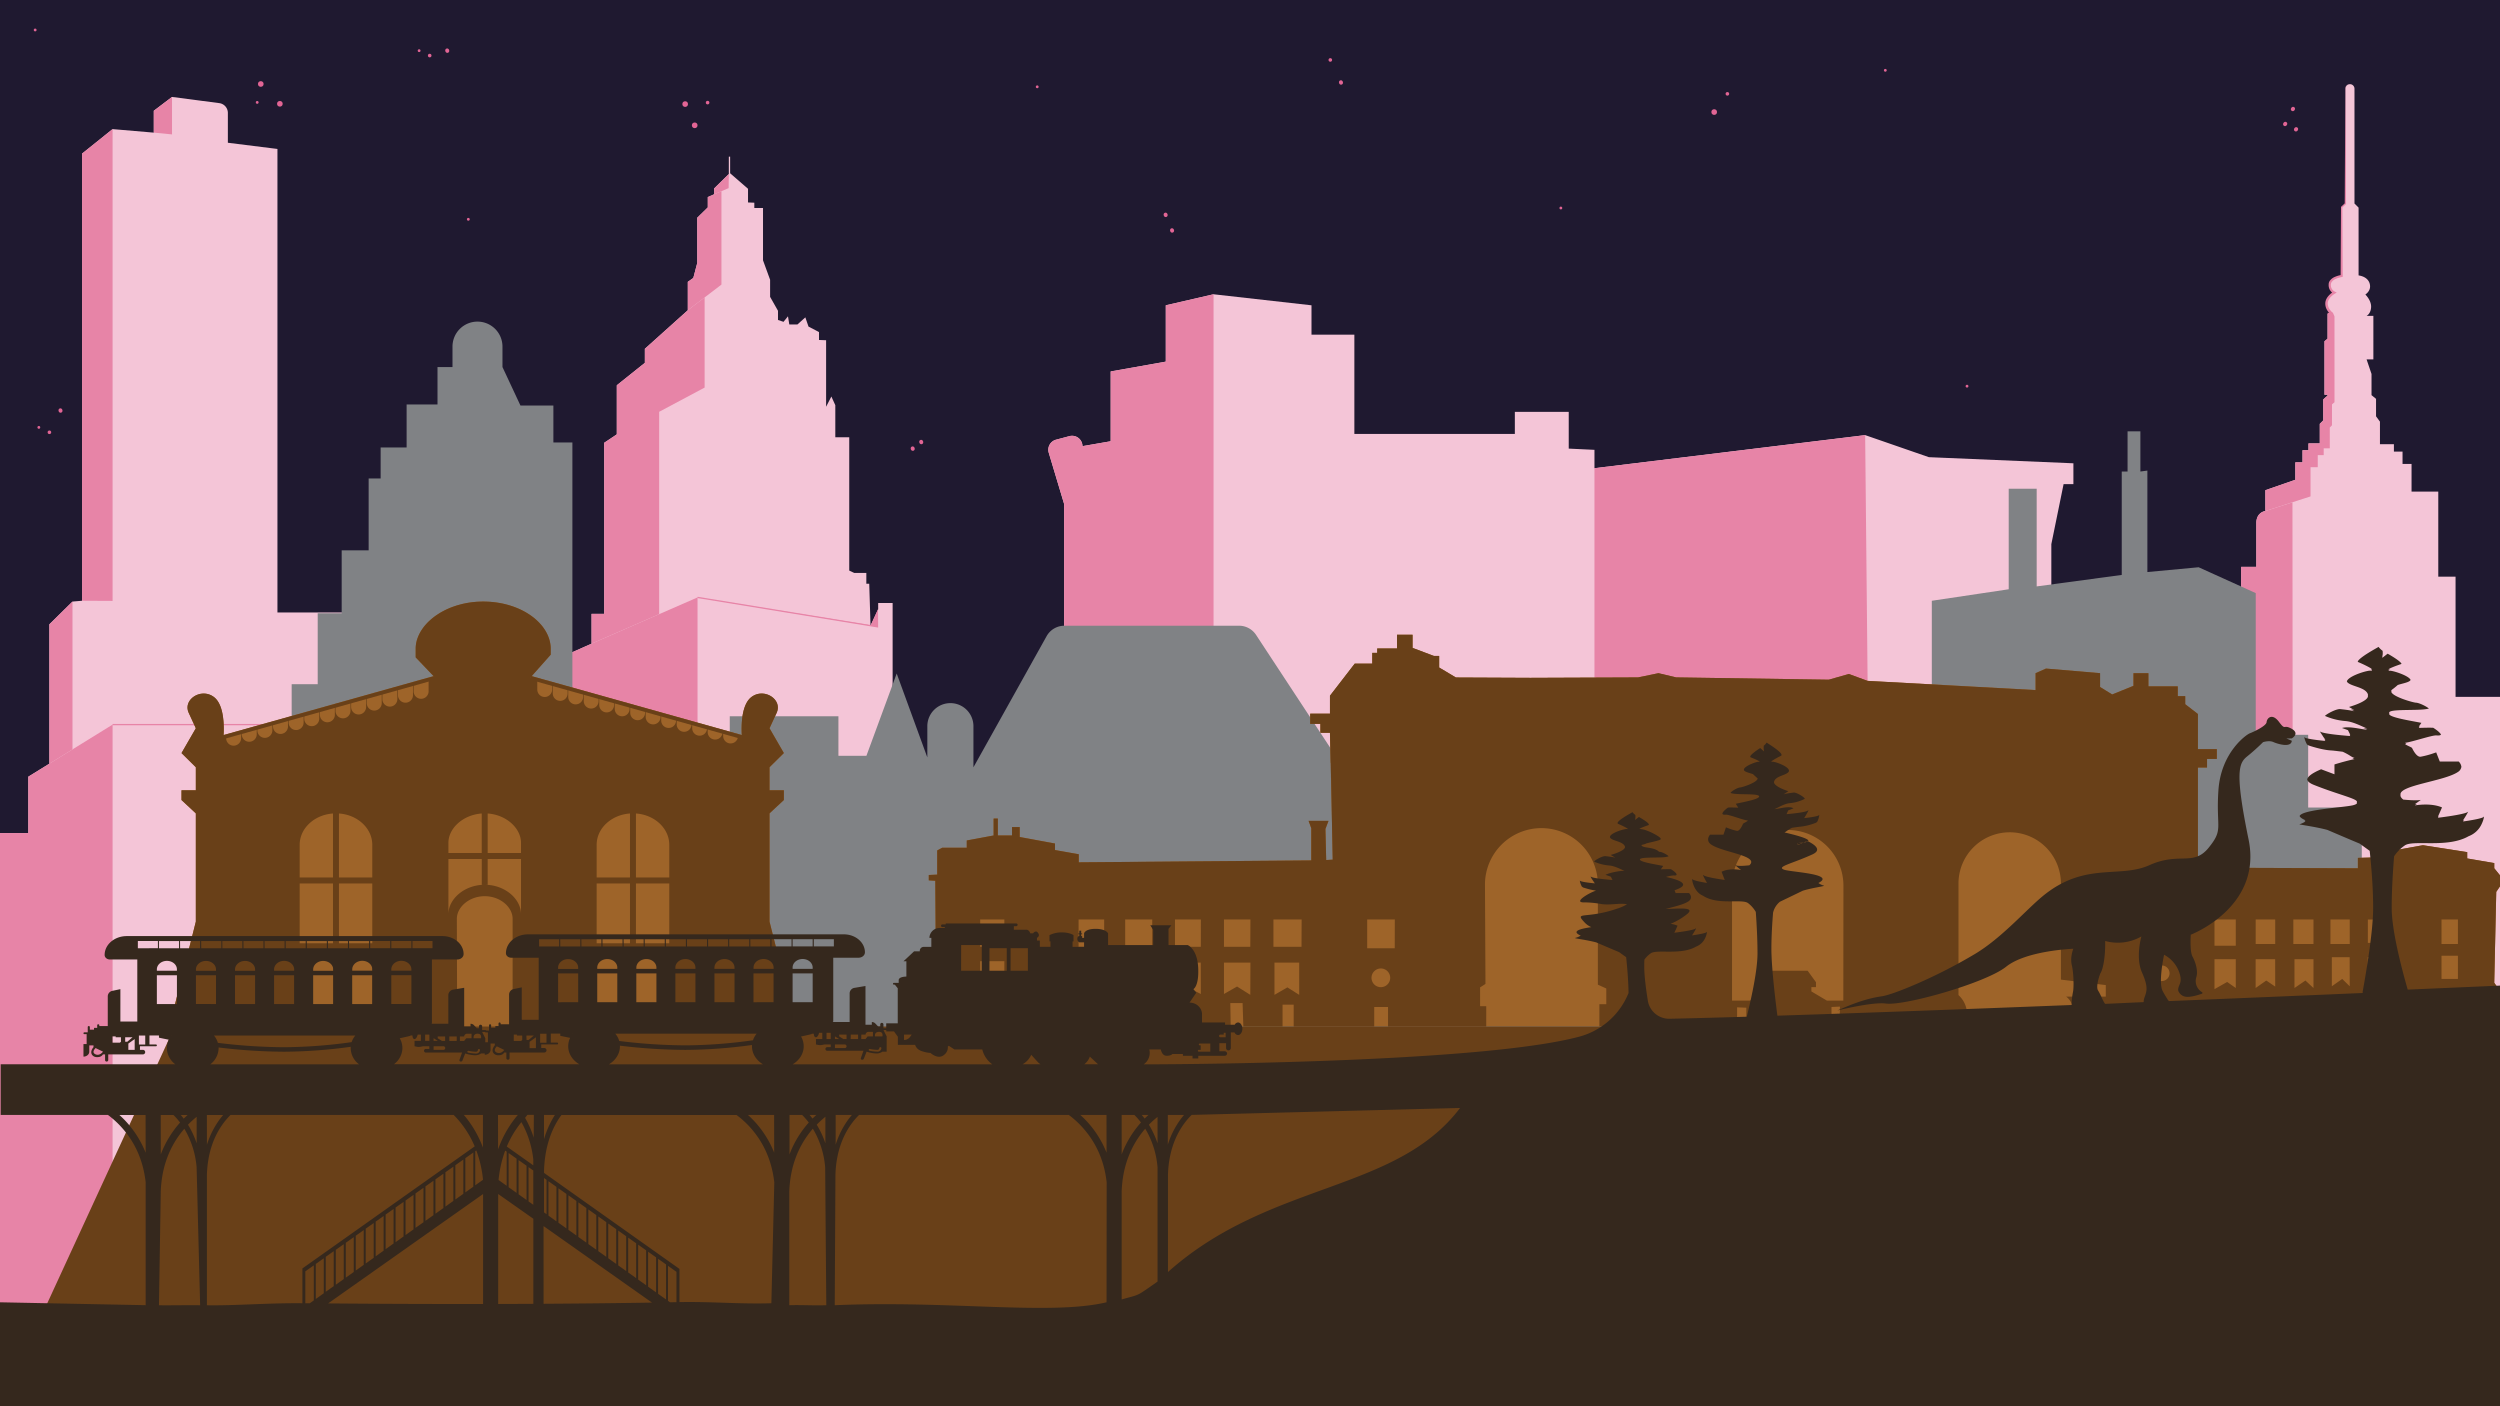 <svg xmlns="http://www.w3.org/2000/svg" viewBox="0 0 1920 1080">
  <defs>
    <style>
      .cls-1 {
        fill: #1f1930;
      }

      .cls-2 {
        fill: #f4c5d7;
      }

      .cls-3, .cls-5 {
        fill: #e784a7;
      }

      .cls-4 {
        fill: #e26595;
      }

      .cls-5, .cls-6 {
        stroke: #e784a7;
      }

      .cls-10, .cls-5, .cls-6 {
        stroke-miterlimit: 10;
      }

      .cls-10, .cls-11, .cls-6 {
        fill: none;
      }

      .cls-7 {
        fill: #808285;
      }

      .cls-8 {
        fill: #9e6429;
      }

      .cls-9 {
        fill: #694018;
      }

      .cls-10 {
        stroke: #694018;
        stroke-width: 3px;
      }

      .cls-12 {
        fill: #666;
      }

      .cls-13 {
        fill: #35281d;
      }
    </style>
  </defs>
  <g id="extras">
    <rect class="cls-1" x="-1.22" width="1923.31" height="1083.57"/>
  </g>
  <g id="skyscrapers">
    <polygon class="cls-2" points="424.16 797.3 434.93 502.94 454.32 494.32 454.32 471.46 464.01 471.46 464.01 340.06 473.7 333.59 473.7 295.9 495.25 278.67 495.25 267.89 528.23 238.28 528.23 216.47 532.47 213.44 535.5 201.93 535.5 167.19 543.58 159.31 543.58 151.33 548.42 149.22 548.42 144.78 559.73 133.67 559.73 120.34 560.74 120.34 560.74 133.06 574.48 144.98 574.48 155.48 579.32 155.68 579.32 159.72 585.99 159.72 585.99 199.91 591.44 214.85 591.44 227.98 597.5 238.68 597.5 245.75 601.74 247.16 605.17 242.92 606.18 249.18 612.44 249.18 618.5 243.73 620.92 250.8 629 255.04 629 261.1 634.45 261.3 634.45 312.39 638.49 304.51 641.52 311.18 641.52 335.81 652.22 335.81 652.22 438.2 656.06 440.02 665.35 440.02 665.35 448.3 667.57 448.3 668.58 480.52 674.44 467.93 674.44 463.08 685.54 463.08 685.54 797.3 424.16 797.3"/>
    <polyline class="cls-3" points="541.15 228.42 541.15 297.67 506.24 316.25 506.24 471.67 454.32 494.32 454.32 471.46 464.01 471.46 464.01 340.06 473.7 333.59 473.7 295.9 495.25 278.67 495.25 267.89 528.23 238.28 541.15 228.42"/>
    <polygon class="cls-3" points="535.7 765.93 535.7 458.82 454.32 494.32 434.93 502.94 424.16 797.3 535.7 765.93"/>
    <path class="cls-2" d="M1920.87,919.47V535.2h-35V442.88H1872.6V377.57h-20.53V356.32h-6.92v-9.47h-6.63v-5.68H1827.8V323.82l-3-4.1V306.31l-3.47-2.84V287.22l-3.79-11.2h5.21V242.58h-5.21s3.16-1.42,3.47-6.62-4.41-9.78-4.41-9.78,3.62-2.21,3.62-6.16-2.68-7.57-8.83-8.51V159.45l-3.15-3.15V68.11a3.48,3.48,0,0,0-3.47-3.47h0a3.47,3.47,0,0,0-3.47,3.47v88.34l-2.84,2.68V212s-8.68,1.26-9.15,6.15a6.45,6.45,0,0,0,3.47,6.63s-6,3.31-6,8.36,4.42,8,4.42,8h-3.63v18.93l-2.36,2v41.07h3l-3.94,3.63v16.09l-2.68,2.68v15h-8.68v5.21h-4.57v9.31h-5.52v13.4l-23,8v16s-6.46.63-6.94,8.52v34.39h-11.67V534.1H1715V919.47Z"/>
    <path class="cls-3" d="M1715,919.47V534.1h6.15V435.35h11.67V401c.48-7.89,6.94-8.52,6.94-8.52l20.85-6.67L1761,922.7Z"/>
    <path class="cls-2" d="M55.67,462l7.32-.62V118L86.46,99.16l31.65,2.7V85.07l14-10.62,36.34,4.76A7.58,7.58,0,0,1,175,86.72v22.91l38.08,4.76v356h70.43v596.19H-.15V639.81H21.74V596.5l16.18-10v-107Z"/>
    <polygon class="cls-3" points="86.46 461.5 86.46 99.16 63 118 62.99 461.38 86.46 461.5"/>
    <polygon class="cls-3" points="-2 1066.57 -0.15 639.81 21.74 639.81 21.74 596.5 86.46 556.5 86.46 1063.08 -2 1066.57"/>
    <path class="cls-2" d="M1575.43,782.39V417.91l9.41-46.1h7.53v-16l-111-4.7-48.92-16.94-207.9,25.4V345.47l-19.76-.94V316.31h-41.39v16.93H1040.15V257h-32.92V234.47L932,226l-36.69,8.47v43.27L853,285.27v53.62l-21.64,3.76h0a8,8,0,0,0-10-7.68L811,337.72a8,8,0,0,0-5.57,10l11.76,39.19V782.39Z"/>
    <path class="cls-3" d="M831.31,342.65,853,338.89V285.27l42.33-7.53V234.47L932,226V782.39H817.2V386.87l-11.76-39.19a8,8,0,0,1,5.57-10l10.3-2.75a8,8,0,0,1,10,7.68h0"/>
    <ellipse class="cls-4" cx="709.48" cy="340.8" rx="1.53" ry="1.71" transform="matrix(0.96, -0.27, 0.27, 0.96, -65.61, 203.88)"/>
    <ellipse class="cls-4" cx="700.96" cy="344.55" rx="1.53" ry="1.71" transform="translate(-66.93 201.72) rotate(-15.64)"/>
    <ellipse class="cls-4" cx="343.48" cy="38.91" rx="1.53" ry="1.71" transform="translate(2.23 94.04) rotate(-15.64)"/>
    <ellipse class="cls-4" cx="1029.87" cy="63.36" rx="1.53" ry="1.71" transform="translate(21.05 279.98) rotate(-15.64)"/>
    <ellipse class="cls-4" cx="895.21" cy="165.02" rx="1.53" ry="1.71" transform="translate(-11.34 247.44) rotate(-15.64)"/>
    <ellipse class="cls-4" cx="900.15" cy="177" rx="1.53" ry="1.71" transform="translate(-14.39 249.22) rotate(-15.64)"/>
    <ellipse class="cls-4" cx="1755" cy="95.21" rx="1.71" ry="1.53" transform="translate(690.54 1493.78) rotate(-55.83)"/>
    <ellipse class="cls-4" cx="1763.36" cy="99.3" rx="1.71" ry="1.53" transform="translate(690.82 1502.5) rotate(-55.83)"/>
    <ellipse class="cls-4" cx="1760.96" cy="83.71" rx="1.71" ry="1.53" transform="translate(702.67 1493.67) rotate(-55.83)"/>
    <circle class="cls-4" cx="526.21" cy="79.94" r="2.17"/>
    <circle class="cls-4" cx="543.44" cy="78.81" r="1.38"/>
    <circle class="cls-4" cx="1316.5" cy="86.06" r="2.17"/>
    <circle class="cls-4" cx="1326.63" cy="72.07" r="1.38"/>
    <circle class="cls-4" cx="330.01" cy="42.68" r="1.38"/>
    <circle class="cls-4" cx="1021.68" cy="46.04" r="1.38"/>
    <circle class="cls-4" cx="533.53" cy="96.25" r="2.17"/>
    <circle class="cls-4" cx="197.53" cy="78.64" r="1.08"/>
    <circle class="cls-4" cx="321.89" cy="38.91" r="1.08"/>
    <ellipse class="cls-4" cx="46.47" cy="316.25" rx="1.53" ry="1.71" transform="matrix(0.96, -0.27, 0.27, 0.96, -83.54, 24.24)"/>
    <circle class="cls-4" cx="37.95" cy="332" r="1.38"/>
    <circle class="cls-4" cx="29.83" cy="328.23" r="1.08"/>
    <circle class="cls-4" cx="27" cy="23.02" r="1.08"/>
    <circle class="cls-4" cx="359.67" cy="168.42" r="1.08"/>
    <circle class="cls-4" cx="1198.74" cy="159.75" r="1.08"/>
    <circle class="cls-4" cx="1447.92" cy="54" r="1.08"/>
    <circle class="cls-4" cx="1510.67" cy="296.58" r="1.08"/>
    <circle class="cls-4" cx="796.58" cy="66.67" r="1.08"/>
    <circle class="cls-4" cx="200.28" cy="64.5" r="2.17"/>
    <circle class="cls-4" cx="214.94" cy="79.72" r="2.17"/>
    <polygon class="cls-3" points="1224.54 359.58 1224.54 791.51 1436.99 791.51 1432.44 334.19 1224.54 359.58"/>
    <polygon class="cls-3" points="118.11 101.86 118.11 85.07 132.11 74.45 132.11 103.22 118.11 101.86"/>
    <polygon class="cls-3" points="548.42 149.22 559.59 144.49 559.73 133.67 548.42 144.78 548.42 149.22"/>
    <line class="cls-3" x1="528.23" y1="238.28" x2="554.08" y2="218.56"/>
    <polygon class="cls-3" points="528.23 238.28 528.23 216.47 532.47 213.44 535.5 201.93 535.5 167.19 543.58 159.31 543.58 151.33 548.42 149.22 554.08 146.82 554.08 218.56 528.23 238.28"/>
    <polyline class="cls-5" points="535.7 458.82 668.58 480.52 673.91 481.38 673.84 470.1 669.14 480.32"/>
    <polygon class="cls-3" points="55.67 462 55.67 575.54 37.92 586.5 37.92 479.48 55.67 462"/>
    <line class="cls-6" x1="86.46" y1="556.5" x2="223" y2="556.5"/>
    <g>
      <polygon class="cls-3" points="1787.57 303.16 1787.57 303.74 1788.2 303.16 1787.57 303.16"/>
      <polyline class="cls-3" points="1787.57 303.74 1784.26 306.79 1784.26 322.83 1781.58 325.56 1781.58 340.54 1772.9 340.54 1772.9 345.75 1768.33 345.75 1768.33 355.06 1762.81 355.06 1762.81 368.46 1739.77 376.46 1739.77 392.44 1774.5 381.24 1774.5 358.83 1780.03 358.83 1780.03 349.53 1784.6 349.53 1784.6 344.32 1789.28 344.32 1789.28 328.33 1790.96 326.61 1790.96 310.56 1792.9 308.93 1792.89 245 1792.89 243 1791.76 240.34 1787.57 240.29 1787.57 260.09 1785.2 262.09 1785.2 303.16 1787.57 303.16"/>
    </g>
    <path class="cls-3" d="M1804.77,64.64a3.5,3.5,0,0,0-2.59,1.18,3.6,3.6,0,0,0-.85,2.71l0,5.86.06,11.72.12,23.45.25,46.89v.21l-.16.15-2.82,2.7.16-.38.28,52.85v.66l-.68.12a19.13,19.13,0,0,0-4.5,1.35,7.5,7.5,0,0,0-3.44,2.68,3.76,3.76,0,0,0-.49,1.94,5.77,5.77,0,0,0,.3,2.12,5.4,5.4,0,0,0,1.07,1.82,5.51,5.51,0,0,0,1.63,1.27l1.5.73-1.43.87a14.55,14.55,0,0,0-3.6,3,8.66,8.66,0,0,0-1.25,1.92,5.85,5.85,0,0,0-.59,2.1,7.72,7.72,0,0,0,1,4.32,10.9,10.9,0,0,0,3,3.42l-1.12,1.65a12.44,12.44,0,0,1-3.6-4.15,9.64,9.64,0,0,1-1.16-5.42,7.7,7.7,0,0,1,.8-2.73,10.35,10.35,0,0,1,1.53-2.3,16.21,16.21,0,0,1,4.13-3.42l.08,1.6a7.1,7.1,0,0,1-2.24-1.74,7,7,0,0,1-1.38-2.42,7.54,7.54,0,0,1-.37-2.73c0-.23,0-.45,0-.68l.15-.73a2.69,2.69,0,0,1,.24-.69,3.7,3.7,0,0,1,.33-.66,9.08,9.08,0,0,1,4.22-3.3,20.49,20.49,0,0,1,4.93-1.42l-.67.78.27-52.85v-.22l.16-.15,2.86-2.67-.16.36.25-46.89.12-23.45.06-11.72,0-5.86a3.71,3.71,0,0,1,.9-2.73A3.51,3.51,0,0,1,1804.77,64.64Z"/>
  </g>
  <g id="mid_buildings" data-name="mid buildings">
    <path class="cls-7" d="M203.3,848.47V574.58H224v-49.1H244V471h18.41V422.68h20.71V367.44h9.21V343.65h19.95v-33H336V281.89h11.51V266.17A19.18,19.18,0,0,1,366.72,247h0a19.18,19.18,0,0,1,19.18,19.18v15.72l13.81,29.54H425v28.39H439.6V848.47Z"/>
    <path class="cls-7" d="M1235.67,811.83v-215h-31.61v12.64H1044.74L964.66,487.61a15.65,15.65,0,0,0-13.09-7.06H817.48a15.67,15.67,0,0,0-13.67,8L747.6,589.29V557.68A17.7,17.7,0,0,0,729.89,540h0a17.7,17.7,0,0,0-17.7,17.7v24l-23.53-64.45-23.25,63.19h-21.5V550.09H560.46v34.14H531.38v227.6Z"/>
    <polygon class="cls-7" points="1373.55 787.82 1373.55 558.44 1483.63 545.2 1483.63 461.39 1542.69 452.56 1542.69 375.37 1564.17 375.37 1564.17 450.36 1629.5 441.54 1629.5 362.13 1633.97 362.13 1633.97 331.25 1643.82 331.25 1643.82 362.13 1649.19 361.4 1649.19 439.33 1688.56 435.65 1732.41 455.51 1732.41 564.32 1772.68 564.32 1772.68 620.19 1813.85 620.19 1813.85 787.82 1373.55 787.82"/>
  </g>
  <g id="library_station" data-name="library/station">
    <path class="cls-8" d="M591,707.82V624.66l11-10.25v-7.49H591V589.23l11-10.88L591,559.3l5.47-11.85c4.67-10.11-9.28-19.32-19-12.42l-.59.45c-7.93,6.3-7.52,23.68-7.19,29L408.31,519.27l14.6-16.45v-5.44C422.12,478.33,399.7,462,371.08,462S320,479,319.24,497.38v7.48L333,519.28,171.72,564.51c.33-5.35.74-22.73-7.19-29l-.6-.45c-9.72-6.9-23.67,2.31-19,12.42l5.47,11.85-11,19.05,11,10.88v17.69h-11v7.49l11,10.25v83.16l-22,87.23h216l6.72.3h42.57l6.46-.3H613Z"/>
    <g>
      <path class="cls-9" d="M591,707.82V624.66l11-10.25v-7.49H591V589.23l11-10.88L591,559.3l5.47-11.85c4.67-10.11-9.28-19.32-19-12.42l-.59.45c-9.43,7.49-7.07,30.62-7.07,30.62l-3-.84h0a5.71,5.71,0,0,1-5.71,5.7h0a5.7,5.7,0,0,1-5.7-5.7v-3.21l-.49-.14v.37a5.7,5.7,0,0,1-11.4,0v-3.57l-.5-.13v.73a5.7,5.7,0,1,1-11.4,0v-3.93l-.5-.14v1.09a5.7,5.7,0,1,1-11.4,0v-4.29l-.5-.14v1.46a5.7,5.7,0,0,1-11.4,0v-4.66l-.49-.13v1.81a5.71,5.71,0,1,1-11.41,0v-5l-.49-.14v2.18a5.7,5.7,0,0,1-11.4,0V542l-.5-.14v2.55a5.7,5.7,0,1,1-11.4,0v-5.74l-.5-.14v2.9a5.7,5.7,0,1,1-11.4,0v-6.1l-.5-.14v3.27a5.7,5.7,0,0,1-11.4,0V532l-.49-.14v3.63a5.71,5.71,0,0,1-11.41,0V528.7l-.49-.14v4a5.7,5.7,0,0,1-11.4,0v-7.19l-.5-.14v4.35a5.7,5.7,0,1,1-11.4,0V522l-5.39-1.51,15.71-17.69v-5.44C422.12,478.33,399.7,462,371.08,462S320,479,319.24,497.38v7.48l14.93,15.65-5,1.41v9a5.75,5.75,0,0,1-11.5,0v-5.78l-.5.14v8.64a5.75,5.75,0,0,1-11.5,0v-5.41l-.5.14v8.27a5.75,5.75,0,0,1-11.5,0v-5l-.5.14v7.91a5.75,5.75,0,0,1-11.5,0v-4.68l-.5.14v7.54a5.75,5.75,0,0,1-11.5,0V538.6l-.5.14v7.18a5.75,5.75,0,0,1-11.5,0V542l-.5.14v6.81a5.75,5.75,0,0,1-11.5,0v-3.59l-.5.14v6.45a5.75,5.75,0,0,1-11.5,0V548.7l-.5.14v6.08a5.75,5.75,0,0,1-11.5,0v-2.86l-.5.14v5.72a5.75,5.75,0,0,1-11.5,0v-2.49l-.5.14v5.35a5.75,5.75,0,0,1-11.5,0v-2.13l-.5.14v5a5.75,5.75,0,0,1-11.5,0v-1.76l-.5.14v4.62a5.75,5.75,0,0,1-11.5,0v-1.4l-2.07.58S174,543,164.53,535.48l-.6-.45c-9.72-6.9-23.67,2.31-19,12.42l5.47,11.85-11,19.05,11,10.88v17.69h-11v7.49l11,10.25v83.16l-22,87.23h216l6.72.3-.26-89.7c0-9.08,9.59-17.38,21.41-17.38s21.42,8.3,21.42,17.38v89.7l6.46-.3H613ZM255.74,781.64H230.15V729h25.59Zm0-57.22H230.15V678.48h25.59Zm0-50.51H230.15V648.82c0-12.67,11.27-23.05,25.59-24.06Zm30.17,107.73h-25.6V729h25.6Zm0-57.22h-25.6V678.48h25.6Zm0-50.51h-25.6V624.76c14.33,1,25.6,11.39,25.6,24.06Zm58.47-26.61c0-11.23,11.26-21.53,25.59-22.54v30.36H344.38Zm0,54.82V659.69H370v19.8h2.27C356.85,679.49,344.38,690.3,344.38,702.12Zm55.75,0c0-11.82-12.47-22.63-27.86-22.63h2.27v-19.8h25.59Zm0-47H374.54V624.76c14.33,1,25.59,11.31,25.59,22.54Zm83.69,126.52H458.23V729h25.59Zm0-57.22H458.23V678.48h25.59Zm0-50.51H458.23V648.82c0-12.67,11.27-23.05,25.59-24.06ZM514,781.64h-25.6V729H514Zm0-57.22h-25.6V678.48H514Zm0-50.51h-25.6V624.76c14.33,1,25.6,11.39,25.6,24.06Z"/>
      <line class="cls-10" x1="169.95" y1="566.56" x2="334.17" y2="520.51"/>
      <line class="cls-10" x1="407.2" y1="520.51" x2="569.77" y2="566.1"/>
    </g>
    <polygon class="cls-8" points="1917.12 684.94 1923.08 676.1 1915.57 666.82 1915.57 662.85 1894.8 659.31 1894.8 654.45 1860.77 649.14 1833.81 654.01 1827.18 654.01 1827.18 658.43 1810.83 658.87 1810.83 666.82 1687.96 666.38 1687.96 589.48 1695.03 589.48 1695.03 582.85 1702.55 582.85 1702.55 575.34 1687.96 575.34 1687.96 548.38 1678.24 540.87 1678.24 534.68 1672.49 534.68 1672.49 527.16 1649.95 527.16 1649.95 517 1638.46 517 1638.46 526.72 1622.11 533.35 1612.83 527.61 1612.83 517 1571.29 513.46 1563.33 517 1563.33 529.96 1434.28 522.89 1419.84 517.59 1404.52 522.01 1287.25 520.24 1273.7 517 1258.08 520.24 1175.32 520.58 1118.14 520.31 1118.15 520.31 1105.29 512.65 1105.29 504.59 1105.29 503.77 1103.62 503.77 1101.31 503.77 1098.98 502.9 1084.87 497.58 1084.87 496.08 1084.87 495.09 1084.87 494.59 1084.87 487.48 1072.93 487.48 1072.93 494.59 1072.93 495.09 1072.93 496.08 1072.93 498.04 1057.72 498.04 1057.72 501.42 1056.26 501.42 1053.91 501.42 1053.91 501.97 1053.91 509.71 1040.44 509.71 1030.04 523.17 1021.43 534.32 1021.43 535.6 1021.43 536.95 1021.43 548.1 1014.46 548.1 1013.62 548.1 1012.82 548.1 1006.27 548.1 1006.27 555.91 1008.74 555.91 1008.94 555.91 1009.58 555.91 1014.08 555.91 1014.08 562.8 1021.43 562.8 1021.94 585.79 1023.2 642.2 1023.55 660.19 1018.54 660.49 1017.95 636.62 1020.31 630.43 1004.99 630.43 1007.05 636.03 1007.05 660.78 828.5 662.26 828.5 656.07 810.23 652.83 810.23 647.82 783.13 642.81 783.13 635.15 777.23 635.15 777.23 641.63 766.33 641.63 766.33 628.67 763.09 628.67 763.09 641.63 742.47 645.46 742.47 651.06 723.61 651.06 719.78 653.12 719.78 671.68 713.3 671.98 713.3 676.1 718.31 676.4 718.9 765.38 715.36 765.09 715.36 772.45 710.94 772.45 710.94 788.36 1141.41 788.36 1228.33 788.36 1503.38 788.36 1600.71 788.36 1918.66 788.36 1918.66 759.19 1915.57 754.77 1917.12 684.94"/>
    <g>
      <rect class="cls-11" x="977.96" y="706.16" width="21.66" height="20.99"/>
      <polygon class="cls-11" points="939.95 763.39 950.11 757.64 960.28 764.05 960.28 739.3 939.95 739.3 939.95 763.39"/>
      <rect class="cls-11" x="939.95" y="706.16" width="20.33" height="20.99"/>
      <polygon class="cls-11" points="978.84 764.05 988.78 758.31 997.85 764.05 997.85 739.3 978.84 739.3 978.84 764.05"/>
      <path class="cls-11" d="M1373,637.43h0a42.76,42.76,0,0,0-42.76,42.76v88.28h13.92l7.07-5.08v-5.08h-2.87v-4.42h3.75l6.63-8.4h29.61l6.41,8.84v3.76h-3.53v3.31l11.93,7.07h12.6V680.19A42.77,42.77,0,0,0,1373,637.43Z"/>
      <circle class="cls-11" cx="1060.55" cy="750.96" r="7.18"/>
      <rect class="cls-11" x="1050" y="706.16" width="21.21" height="22.1"/>
      <rect class="cls-11" x="752.78" y="706.16" width="18.56" height="20.99"/>
      <rect class="cls-11" x="828.35" y="706.16" width="19.67" height="20.99"/>
      <path class="cls-11" d="M1660.28,741.41a6,6,0,1,0,6,6A6,6,0,0,0,1660.28,741.41Z"/>
      <rect class="cls-11" x="902.38" y="706.16" width="19.89" height="20.99"/>
      <rect class="cls-11" x="752.78" y="738.2" width="18.56" height="21.43"/>
      <polygon class="cls-11" points="902.38 763.39 912.33 758.31 922.27 763.39 922.27 739.3 902.38 739.3 902.38 763.39"/>
      <polygon class="cls-11" points="864.15 762.51 874.54 756.54 884.04 762.51 884.04 738.2 864.15 738.2 864.15 762.51"/>
      <rect class="cls-11" x="864.15" y="706.16" width="20.77" height="20.99"/>
      <polygon class="cls-11" points="828.35 762.51 838.19 756.76 848.02 762.51 848.02 738.2 828.35 738.2 828.35 762.51"/>
      <rect class="cls-11" x="1818.56" y="706.16" width="13.92" height="17.9"/>
      <polygon class="cls-11" points="1818.56 757.42 1826.52 750.13 1832.48 757.42 1832.48 735.11 1818.56 735.11 1818.56 757.42"/>
      <rect class="cls-11" x="1789.83" y="706.16" width="14.81" height="18.78"/>
      <polygon class="cls-11" points="1790.94 757.42 1798.89 751.79 1804.64 757.42 1804.64 735.11 1790.94 735.11 1790.94 757.42"/>
      <rect class="cls-11" x="1875.13" y="706.16" width="12.6" height="18.78"/>
      <rect class="cls-11" x="1875.13" y="734" width="12.6" height="17.79"/>
      <rect class="cls-11" x="1732.38" y="706.16" width="15.03" height="18.78"/>
      <rect class="cls-11" x="1700.78" y="706.16" width="16.35" height="20.11"/>
      <polygon class="cls-11" points="1732.38 758.75 1740.56 753 1747.4 757.64 1747.4 736.65 1732.38 736.65 1732.38 758.75"/>
      <rect class="cls-11" x="1761.33" y="706.16" width="15.47" height="18.78"/>
      <polygon class="cls-11" points="1700.78 759.63 1710.5 754.11 1717.13 758.75 1717.13 736.65 1700.78 736.65 1700.78 759.63"/>
      <rect class="cls-11" x="1650.62" y="706.16" width="17.46" height="20.11"/>
      <polygon class="cls-11" points="1762.21 758.75 1770.61 753 1776.8 758.75 1776.8 736.65 1762.21 736.65 1762.21 758.75"/>
      <polygon class="cls-12" points="1021.94 585.79 1023.2 642.2 1022.08 585.94 1021.94 585.79"/>
      <path class="cls-9" d="M1917.12,684.94l6-8.84-7.51-9.28v-4l-20.77-3.54v-4.86l-34-5.31-27,4.87h-6.63v4.42l-16.35.44v8L1688,666.38v-76.9H1695v-6.63h7.52v-7.51H1688v-27l-9.72-7.52v-6.18h-5.75v-7.52H1650V517h-11.49v9.72l-16.35,6.63-9.28-5.74V517l-41.55-3.54-8,3.54v13l-129-7.07-14.44-5.3L1404.52,522l-117.27-1.77L1273.7,517l-15.62,3.24-82.76.34-57.18-.27h0l-12.86-7.66v-8.88h-4l-2.33-.87-14.11-5.32v-10.1h-11.94V498h-15.21v3.38h-3.81v8.29h-13.47L1030,523.17l-8.61,11.15V548.1h-15.16v7.81h7.81v6.89h7.35l.51,23,.14.15,1.11,56.26.36,18-5,.3-.59-23.87,2.36-6.19H1005l2.06,5.6v24.75L828.5,662.26v-6.19l-18.27-3.24v-5l-27.1-5v-7.66h-5.9v6.48h-10.9v-13h-3.24v13l-20.62,3.83v5.6H723.61l-3.83,2.06v18.56l-6.48.3v4.12l5,.3.59,89-3.54-.3v7.37h-4.42v15.91h43.9l.3-20.16h8.25v20.16h70.12V769.8l8.54.29v18.27h28V770.09h8.25v18.27h28.58v-18l9.42.29v17.68h28.88l-.3-18h9.43l.59,18H985V771.57h8.55v16.79h61.87v-15H1066v15h75.43V772.75h-4.72V758.31l4.13-2.65-.38-76.06A43.35,43.35,0,0,1,1183.79,636h0a43.36,43.36,0,0,1,43.36,43.36v76.86l6.48,2.94v12.08h-5.3v17.09H1334.1V773.63l7.07.29v14.44h65.41v-15l6.48-.29-.29,15.32h90.61l.3-7.36h6.91a20,20,0,0,0-6.48-16.8V678.53a39.33,39.33,0,0,1,39.33-39.33h0a39.33,39.33,0,0,1,39.34,39.33v73.81l34.47,4.2v8.84h-30.5s6.19,3.76,6.63,15.25h7l.31,7.73h55.87v-21l8,.22v20.77h42V774H1714l-.22,14.36H1737l-.22-15h7.73v15h22.1V772.89h7.73v15.47h20.78v-15.8h7.07v15.8h21.43V766.69h5.75v21.67h55.68V764.92h6.63v23.44h27V759.19l-3.09-4.42ZM771.34,759.63H752.78V738.2h18.56Zm0-32.48H752.78v-21h18.56ZM848,762.51l-9.83-5.75-9.84,5.75V738.2H848Zm0-35.36H828.35v-21H848Zm36,35.36-9.5-6-10.39,6V738.2H884Zm.88-35.36H864.15v-21h20.77Zm37.35,36.24-9.94-5.08-10,5.08V739.3h19.89Zm0-36.24H902.38v-21h19.89Zm38,36.9-10.17-6.4L940,763.39V739.3h20.33Zm0-36.9H940v-21h20.33Zm37.56,36.9-9.06-5.74-9.94,5.74V739.3h19Zm1.77-36.9H978v-21h21.65Zm60.94,31a7.18,7.18,0,1,1,7.18-7.18A7.18,7.18,0,0,1,1060.55,758.14Zm10.66-29.89H1050V706.16h21.21Zm344.51,40.22h-12.6l-11.93-7.07v-3.31h3.53v-3.76l-6.41-8.84H1358.7l-6.63,8.4h-3.75v4.42h2.87v5.08l-7.07,5.08H1330.2V680.19A42.76,42.76,0,0,1,1373,637.43h0a42.77,42.77,0,0,1,42.76,42.76Zm244.56-15a6,6,0,1,1,6-6A6,6,0,0,1,1660.28,753.44Zm7.79-27.17h-17.45V706.16h17.45Zm49.06,32.48-6.63-4.64-9.72,5.52v-23h16.35Zm0-32.48h-16.35V706.16h16.35Zm30.28,31.38-6.86-4.65-8.17,5.75v-22.1h15Zm0-32.71h-15V706.16h15Zm29.39,33.81-6.19-5.75-8.4,5.75v-22.1h14.59Zm0-33.81h-15.47V706.16h15.47Zm27.84,32.48-5.75-5.63-8,5.63V735.11h13.7Zm0-32.48h-14.81V706.16h14.81Zm27.84,32.48-6-7.29-8,7.29V735.11h13.92Zm0-33.36h-13.92v-17.9h13.92Zm55.25,27.73h-12.6V734h12.6Zm0-26.85h-12.6V706.16h12.6Z"/>
    </g>
    <polygon class="cls-9" points="-1.22 1082.36 1920 1082.36 1920 788.36 597.72 788.36 134.23 788.36 -1.22 1082.36"/>
  </g>
  <g id="train_dinosaur" data-name="train/dinosaur">
    <g>
      <path class="cls-13" d="M1814.43,762.45l.34,0-.23-.61C1814.5,762,1814.46,762.24,1814.43,762.45Z"/>
      <path class="cls-11" d="M1385.07,647l-.25,0Z"/>
      <path class="cls-11" d="M444.08,743.08c0-3.63-3.45-6.56-7.7-6.56s-7.71,2.93-7.71,6.56v1h15.41Z"/>
      <rect class="cls-11" x="414.07" y="721.32" width="15.41" height="5.53"/>
      <path class="cls-11" d="M439.94,793.86h-.52l.45.08Z"/>
      <rect class="cls-11" x="428.67" y="747.57" width="15.41" height="22.11"/>
      <rect class="cls-11" x="414.88" y="793.86" width="4.87" height="6.91"/>
      <path class="cls-11" d="M381.63,808.36c3.24,1.39,5.68-2.07,5.68-2.07l-5.68-2.76S378,806.82,381.63,808.36Z"/>
      <polygon class="cls-11" points="401.1 798.69 401.1 795.24 397.04 795.24 397.04 794.55 394.61 794.55 394.61 799.38 400.29 799.38 401.1 798.69"/>
      <polygon class="cls-11" points="406.77 804.91 411.64 804.91 411.64 796.62 406.77 800.07 406.77 804.91"/>
      <rect class="cls-11" x="430.29" y="721.32" width="15.41" height="5.53"/>
      <polygon class="cls-11" points="410.02 795.24 404.34 795.24 404.34 798.69 405.96 798.69 410.02 795.24"/>
      <rect class="cls-11" x="560.06" y="721.32" width="15.41" height="5.53"/>
      <path class="cls-11" d="M372.71,800.42h2v-7.6h-1.63a.81.81,0,0,1-.68-.35h-2.15l2.43,4.84Z"/>
      <rect class="cls-11" x="543.84" y="721.32" width="15.41" height="5.53"/>
      <rect class="cls-11" x="527.62" y="721.32" width="15.41" height="5.53"/>
      <rect class="cls-11" x="576.28" y="721.32" width="15.41" height="5.53"/>
      <rect class="cls-11" x="446.51" y="721.32" width="15.41" height="5.53"/>
      <rect class="cls-11" x="462.74" y="721.32" width="15.41" height="5.53"/>
      <rect class="cls-11" x="478.96" y="721.32" width="15.41" height="5.53"/>
      <rect class="cls-11" x="511.4" y="721.32" width="15.41" height="5.53"/>
      <rect class="cls-11" x="495.18" y="721.32" width="15.41" height="5.53"/>
      <path class="cls-11" d="M367,806.29c0,.32-.14,1.38-1.62,1.38a32.33,32.33,0,0,1-5.48-.67.82.82,0,0,0-1,.51.68.68,0,0,0,.59.83,33.45,33.45,0,0,0,5.87.72,2.92,2.92,0,0,0,3.24-2.77.82.82,0,0,0-1.62,0Z"/>
      <path class="cls-11" d="M270.52,744.46v1h15.41v-1c0-3.62-3.45-6.56-7.71-6.56S270.52,740.84,270.52,744.46Z"/>
      <rect class="cls-11" x="284.3" y="722.7" width="15.41" height="5.53"/>
      <path class="cls-11" d="M315.94,744.46c0-3.62-3.45-6.56-7.71-6.56s-7.7,2.94-7.7,6.56v1h15.41Z"/>
      <rect class="cls-11" x="300.53" y="722.7" width="15.41" height="5.53"/>
      <rect class="cls-11" x="150.48" y="748.95" width="15.41" height="22.11"/>
      <polygon class="cls-11" points="419.75 932.5 419.75 906.1 417.81 904.73 417.81 931.12 419.75 932.5"/>
      <rect class="cls-11" x="180.49" y="748.95" width="15.41" height="22.11"/>
      <path class="cls-11" d="M195.9,744.46c0-3.62-3.45-6.56-7.71-6.56s-7.7,2.94-7.7,6.56v1H195.9Z"/>
      <path class="cls-11" d="M151,878.08V857.75a70.07,70.07,0,0,0-6.65,6A68.16,68.16,0,0,1,151,878.08Z"/>
      <path class="cls-11" d="M315.12,795.5l-1.46.36c-.11,0-2.51.61-6.7,1.51a14.77,14.77,0,0,1,2,8.61,16,16,0,0,1-6.44,11.38H444.84c-4.57-2.75-7.76-7.08-8.36-12.05a14.72,14.72,0,0,1,1.38-8.21c-3.78-.73-5.95-1.2-6.05-1.23l-1.52-.33v-1.68H423v6.9h4.87a.7.7,0,1,1,0,1.39H415.69v2.76h2a1.75,1.75,0,1,1,0,3.45H391.36v4.49a1.23,1.23,0,0,1-2.43,0v-4.49h-1.62a4.29,4.29,0,0,1-3,2c-1.61.27-3.72.24-5.08-1.3-2.44-2.77.81-6.22.81-6.22v-1.38h-3.25v4.83c0,2.1-2,3.8-4.46,3.8v-1h-2.84a7.81,7.81,0,0,1-4.86,1.38,27.45,27.45,0,0,1-7.3-1.38l-2.17,5.53a1.17,1.17,0,0,1-1.11.68,1,1,0,0,1-1.13-1.29l2-5.62H327.29a1.4,1.4,0,1,1,0-2.76h2.43v-2.07h-4.86l-1.49.32a8.65,8.65,0,0,1-3.51,0l-1.49-.32v-4.15h4.86v-4.83H320.8S320,798,318.37,798s-1.62-2.76-1.62-2.76h-1.63Z"/>
      <rect class="cls-11" x="345.13" y="795.93" width="5.68" height="3.45"/>
      <path class="cls-11" d="M358.11,797.31h4.06v-3.45h-3.25a2.27,2.27,0,0,0-2.43,2.07h-3.25v3.45h3.25Z"/>
      <path class="cls-11" d="M369.46,797.31s.82-3.45-2.43-3.45c-4,0-3.24,3.45-3.24,3.45Z"/>
      <rect class="cls-11" x="578.72" y="747.57" width="15.41" height="22.11"/>
      <polygon class="cls-11" points="341.89 799.38 341.89 795.93 336.21 795.93 336.21 797.31 339.46 799.38 341.89 799.38"/>
      <rect class="cls-11" x="326.48" y="794.55" width="3.24" height="4.84"/>
      <rect class="cls-11" x="316.75" y="722.7" width="15.41" height="5.53"/>
      <path class="cls-11" d="M341.89,804.91a1.52,1.52,0,0,0-1.62-1.38H333v2.76h7.3A1.52,1.52,0,0,0,341.89,804.91Z"/>
      <polygon class="cls-11" points="332.97 797.31 332.97 799.38 336.21 799.38 332.97 797.31"/>
      <rect class="cls-11" x="488.69" y="747.57" width="15.41" height="22.11"/>
      <path class="cls-11" d="M677.66,795.93s.81-3.46-2.43-3.46c-4.05,0-3.24,3.46-3.24,3.46Z"/>
      <path class="cls-11" d="M675.23,804.91c0,.32-.14,1.38-1.62,1.38a32.33,32.33,0,0,1-5.48-.67.84.84,0,0,0-1,.5.7.7,0,0,0,.59.84,34,34,0,0,0,5.88.71,2.91,2.91,0,0,0,3.24-2.76.82.82,0,0,0-1.62,0Z"/>
      <path class="cls-11" d="M698.84,796.39l1.32-1.84h-5.9v4.14A5.6,5.6,0,0,0,698.84,796.39Z"/>
      <path class="cls-11" d="M666.31,795.93h4.05v-3.46h-3.24a2.28,2.28,0,0,0-2.43,2.08h-3.25V798h3.25Z"/>
      <rect class="cls-11" x="738.13" y="725.81" width="15.86" height="19.69"/>
      <polygon class="cls-11" points="650.09 798 650.09 794.55 644.41 794.55 644.41 795.93 647.65 798 650.09 798"/>
      <path class="cls-11" d="M650.09,803.53a1.52,1.52,0,0,0-1.62-1.38h-7.3v2.76h7.3A1.52,1.52,0,0,0,650.09,803.53Z"/>
      <polygon class="cls-11" points="641.17 795.93 641.17 798 644.41 798 641.17 795.93"/>
      <path class="cls-11" d="M577.5,803.53c0-.34,0-.68,0-1a389.4,389.4,0,0,1-51.14,3.77A432.83,432.83,0,0,1,476.1,803c0,.17,0,.33,0,.5,0,5.71-3.33,10.76-8.42,13.83H585.92C580.83,814.29,577.5,809.24,577.5,803.53Z"/>
      <rect class="cls-11" x="624.95" y="721.32" width="15.41" height="5.53"/>
      <rect class="cls-11" x="653.33" y="794.55" width="5.68" height="3.45"/>
      <path class="cls-11" d="M73.43,809.75c3.25,1.38,5.68-2.08,5.68-2.08l-5.68-2.76S69.8,808.2,73.43,809.75Z"/>
      <path class="cls-11" d="M920.65,807.67h8.85v-6.21h-8.11a.69.69,0,1,0,0,1.38h.74v3.45h-1.48a.69.69,0,1,0,0,1.38Z"/>
      <polygon class="cls-11" points="88.84 795.93 86.41 795.93 86.41 800.76 92.09 800.76 92.9 800.07 92.9 796.62 88.84 796.62 88.84 795.93"/>
      <rect class="cls-11" x="776.11" y="728.22" width="13.27" height="17.27"/>
      <path class="cls-11" d="M937.25,796.62h4v-3.45h-1.47v1.38h-2.58a1,1,0,1,0,0,2.07Z"/>
      <path class="cls-11" d="M837,811.47a12.89,12.89,0,0,1-4.19,5.89h10.47Z"/>
      <path class="cls-11" d="M785.36,817.36h13.76a10.59,10.59,0,0,1-2.31-1.91L792,810.09A15.69,15.69,0,0,1,785.36,817.36Z"/>
      <polygon class="cls-11" points="98.57 806.29 103.44 806.29 103.44 798 98.57 801.46 98.57 806.29"/>
      <polygon class="cls-11" points="96.14 796.62 96.14 800.07 97.76 800.07 101.82 796.62 96.14 796.62"/>
      <rect class="cls-11" x="759.89" y="728.22" width="13.27" height="17.27"/>
      <rect class="cls-11" x="518.7" y="747.57" width="15.41" height="22.11"/>
      <path class="cls-11" d="M534.11,743.08c0-3.63-3.45-6.56-7.71-6.56s-7.7,2.93-7.7,6.56v1h15.41Z"/>
      <rect class="cls-11" x="634.68" y="793.17" width="3.24" height="4.84"/>
      <path class="cls-11" d="M167.34,800.86a428.7,428.7,0,0,0,50.86,3.36,387.12,387.12,0,0,0,51.85-3.91,15.83,15.83,0,0,1,2.82-5.07H164.35A15.74,15.74,0,0,1,167.34,800.86Z"/>
      <path class="cls-11" d="M504.1,743.08c0-3.63-3.45-6.56-7.71-6.56s-7.7,2.93-7.7,6.56v1H504.1Z"/>
      <path class="cls-11" d="M578.72,743.08v1h15.41v-1c0-3.63-3.45-6.56-7.71-6.56S578.72,739.45,578.72,743.08Z"/>
      <rect class="cls-11" x="458.68" y="747.57" width="15.41" height="22.11"/>
      <rect class="cls-11" x="548.71" y="747.57" width="15.41" height="22.11"/>
      <path class="cls-11" d="M466.39,736.52c-4.26,0-7.71,2.93-7.71,6.56v1h15.41v-1C474.09,739.45,470.64,736.52,466.39,736.52Z"/>
      <path class="cls-11" d="M564.12,743.08c0-3.63-3.45-6.56-7.71-6.56s-7.7,2.93-7.7,6.56v1h15.41Z"/>
      <path class="cls-11" d="M475.54,799.48a430.83,430.83,0,0,0,50.86,3.36,385.42,385.42,0,0,0,51.85-3.92,15.89,15.89,0,0,1,2.82-5.06H472.55A15.74,15.74,0,0,1,475.54,799.48Z"/>
      <path class="cls-11" d="M633.82,857.75a71.33,71.33,0,0,0-6.66,6,68.65,68.65,0,0,1,6.66,14.3Z"/>
      <path class="cls-11" d="M626.92,856.25h-5.23c.74.87,1.5,1.81,2.26,2.82Q625.47,857.55,626.92,856.25Z"/>
      <path class="cls-11" d="M651.7,859.36c.84-1.12,1.67-2.16,2.49-3.11H641.71v22.89A66.61,66.61,0,0,1,651.7,859.36Z"/>
      <path class="cls-11" d="M623.32,794.12l-1.46.36c-.11,0-2.52.61-6.7,1.51a14.75,14.75,0,0,1,2,8.61c-.38,5.24-3.64,9.87-8.43,12.76H762.05A20,20,0,0,1,754.36,806H733l-4.42-2.77-.74.69s.74,4.15-3.69,6.91-9.58-2.07-9.58-2.07a25.27,25.27,0,0,1-6.64-1.38c-4.43-1.38-5.16-4.84-5.16-4.84H689.46v-6.22l-3-4.14h-5.9v-1h-2.14l2.44,4.84v11.74h-3.25a7.77,7.77,0,0,1-4.86,1.39,27.28,27.28,0,0,1-7.3-1.39l-2.17,5.53a1.18,1.18,0,0,1-1.11.69,1,1,0,0,1-1.13-1.29l2-5.62H635.49a1.4,1.4,0,1,1,0-2.76h2.43v-2.07h-4.86l-1.5.31a8.26,8.26,0,0,1-3.5,0l-1.49-.31V798h4.86v-4.83H629s-.81,3.45-2.43,3.45-1.62-2.76-1.62-2.76h-1.63Z"/>
      <path class="cls-11" d="M624.13,743.08c0-3.63-3.45-6.56-7.7-6.56s-7.71,2.93-7.71,6.56v1h15.41Z"/>
      <path class="cls-11" d="M606.27,886.56A78.09,78.09,0,0,1,621,862.22l.13-.15a52.53,52.53,0,0,0-5.12-5.82h-9.71Z"/>
      <rect class="cls-11" x="592.5" y="721.32" width="15.41" height="5.53"/>
      <rect class="cls-11" x="608.72" y="747.57" width="15.41" height="22.11"/>
      <rect class="cls-11" x="608.72" y="721.32" width="15.41" height="5.53"/>
      <rect class="cls-11" x="300.53" y="748.95" width="15.41" height="22.11"/>
      <path class="cls-11" d="M417.52,1001.3c27.6-.17,55.52-.46,83.25-.91l-83.25-58.76Z"/>
      <polygon class="cls-11" points="421.28 907.18 421.28 933.59 427.4 937.96 427.4 911.51 421.28 907.18"/>
      <polygon class="cls-11" points="428.93 912.6 428.93 939.05 435.06 943.41 435.06 916.93 428.93 912.6"/>
      <polygon class="cls-11" points="405.97 922.68 409.63 925.28 409.63 898.94 405.97 896.35 405.97 922.68"/>
      <path class="cls-11" d="M383.36,880.37v0h0Z"/>
      <path class="cls-11" d="M389.14,910.67V884.44l-1.1-.78a89.14,89.14,0,0,0-5.12,22.58Z"/>
      <path class="cls-11" d="M389.27,880.55,409.63,895v-4.45a74.42,74.42,0,0,0-9.12-28.71A77.28,77.28,0,0,0,389.27,880.55Z"/>
      <polygon class="cls-11" points="436.59 918.01 436.59 944.5 442.71 948.87 442.71 922.34 436.59 918.01"/>
      <polygon class="cls-11" points="451.89 928.84 451.89 955.42 458.01 959.78 458.01 933.17 451.89 928.84"/>
      <polygon class="cls-11" points="459.55 934.26 459.55 960.88 465.67 965.24 465.67 938.59 459.55 934.26"/>
      <polygon class="cls-11" points="444.24 923.43 444.24 949.96 450.36 954.33 450.36 927.76 444.24 923.43"/>
      <path class="cls-11" d="M370.9,881.33v-1.42l-.43.3C370.62,880.59,370.76,881,370.9,881.33Z"/>
      <path class="cls-11" d="M365.81,883.51l-.78.55V910.3l5.87-4.19v-.62A88.33,88.33,0,0,0,365.81,883.51Z"/>
      <polygon class="cls-11" points="357.38 889.48 357.38 915.75 363.5 911.39 363.5 885.15 357.38 889.48"/>
      <polygon class="cls-11" points="467.2 939.67 467.2 966.33 473.32 970.7 473.32 944 467.2 939.67"/>
      <polygon class="cls-11" points="349.72 894.89 349.72 921.21 355.85 916.85 355.85 890.56 349.72 894.89"/>
      <polygon class="cls-11" points="342.07 900.31 342.07 926.67 348.19 922.3 348.19 895.98 342.07 900.31"/>
      <path class="cls-11" d="M382.63,1001.45q13.42,0,27-.11V936.06l-27-19Z"/>
      <polygon class="cls-11" points="398.32 890.94 398.32 917.22 404.44 921.59 404.44 895.27 398.32 890.94"/>
      <polygon class="cls-11" points="390.67 885.52 390.67 911.76 396.79 916.13 396.79 889.85 390.67 885.52"/>
      <rect class="cls-11" x="210.5" y="748.95" width="15.41" height="22.11"/>
      <path class="cls-11" d="M835.74,862.22a78,78,0,0,1,14.18,23v-29H829.78A76.26,76.26,0,0,1,835.74,862.22Z"/>
      <path class="cls-11" d="M876.37,862.07a53.58,53.58,0,0,0-5.12-5.82h-9.72v30.31a78.09,78.09,0,0,1,14.7-24.34Z"/>
      <path class="cls-11" d="M882.18,856.25H877c.75.87,1.51,1.81,2.27,2.82C880.22,858.06,881.22,857.12,882.18,856.25Z"/>
      <path class="cls-11" d="M861.53,914.93V998c8.15-2.45,11-2.55,15.44-5.41,2.9-1.85,9.34-9.37,12.11-11.33V896.59a68.14,68.14,0,0,0-9.46-29.75C868.33,879.89,862.23,896.06,861.53,914.93Z"/>
      <polygon class="cls-11" points="334.42 905.72 334.42 932.12 340.54 927.76 340.54 901.39 334.42 905.72"/>
      <path class="cls-11" d="M909.45,856.25H897v22.89a66.6,66.6,0,0,1,10-19.78C907.8,858.24,908.63,857.2,909.45,856.25Z"/>
      <path class="cls-11" d="M889.08,878.08V857.75a70.07,70.07,0,0,0-6.65,6A68.16,68.16,0,0,1,889.08,878.08Z"/>
      <path class="cls-11" d="M1644.62,719.2a36.39,36.39,0,0,1-27.8,3.47c.23,13.82-7,22.37-8.61,24.7s-7.79,8-3.31,14.38c2.6,3.68,5.27,7.07,7.06,9.27l34.42-1.38A10.07,10.07,0,0,1,1647,766c1.56-4.63,3.15-7.73-2-19.17S1644.62,719.2,1644.62,719.2Z"/>
      <path class="cls-11" d="M909.65,862.59c-7.93,10.69-12.19,24-12.68,39.61v74.73c61-46.8,179.56-82.45,224.33-126l-206.14,5.33A51.67,51.67,0,0,0,909.65,862.59Z"/>
      <polygon class="cls-11" points="497.81 988.16 503.93 992.52 503.93 965.66 497.81 961.33 497.81 988.16"/>
      <polygon class="cls-11" points="490.16 955.92 490.16 982.7 496.28 987.07 496.28 960.25 490.16 955.92"/>
      <polygon class="cls-11" points="474.85 945.09 474.85 971.79 480.98 976.15 480.98 949.42 474.85 945.09"/>
      <polygon class="cls-11" points="505.46 993.62 511.59 997.98 511.59 971.08 505.46 966.75 505.46 993.62"/>
      <path class="cls-11" d="M820.93,856.25h-161a52.54,52.54,0,0,0-5.51,6.34c-7.92,10.69-12.19,24-12.67,39.61l-.54,100.2c88.72-3.79,165.5,8,208.75-2.25V908c-1.81-16.24-7.9-30.28-18.13-41.83A70.18,70.18,0,0,0,820.93,856.25Z"/>
      <polygon class="cls-11" points="482.5 950.5 482.5 977.25 488.63 981.61 488.63 954.83 482.5 950.5"/>
      <path class="cls-11" d="M624.36,866.84c-11.3,13-17.39,29.22-18.09,48.09v87.47c9.29-.31,19.34.37,28.41,0l-.86-105.81A68.41,68.41,0,0,0,624.36,866.84Z"/>
      <path class="cls-11" d="M513.12,999.07l1.51,1.08,5-.09V976.77l-6.5-4.61Z"/>
      <path class="cls-11" d="M580.47,862.22a78.16,78.16,0,0,1,14.19,23v-29H574.52A76.23,76.23,0,0,1,580.47,862.22Z"/>
      <path class="cls-11" d="M565.66,856.25H431.21c-.26.34-.51.68-.76,1-7.91,11.35-12.16,25.49-12.64,42v1.45l104.11,73.75V1000c24.6-.47,46.81,1.64,70.58.88L594.66,908c-1.82-16.24-7.9-30.28-18.14-41.83A70.18,70.18,0,0,0,565.66,856.25Z"/>
      <path class="cls-11" d="M348.39,856.25H177.1a52.54,52.54,0,0,0-5.5,6.34c-7.93,10.69-12.19,24-12.68,39.61v100.2c22,.35,46.71-1.84,73.33-1.56V974.15l132.32-93.74a77,77,0,0,0-11.74-19.3C351.33,859.32,349.84,857.7,348.39,856.25Z"/>
      <rect class="cls-11" x="186.98" y="722.7" width="15.41" height="5.53"/>
      <rect class="cls-11" x="235.64" y="722.7" width="15.41" height="5.53"/>
      <rect class="cls-11" x="219.42" y="722.7" width="15.41" height="5.53"/>
      <polygon class="cls-11" points="326.76 911.14 326.76 937.58 332.89 933.22 332.89 906.81 326.76 911.14"/>
      <rect class="cls-11" x="203.2" y="722.7" width="15.41" height="5.53"/>
      <rect class="cls-11" x="106.68" y="795.24" width="4.87" height="6.91"/>
      <rect class="cls-11" x="138.32" y="722.7" width="15.41" height="5.53"/>
      <path class="cls-11" d="M120.47,744.46v1h15.41v-1c0-3.62-3.45-6.56-7.7-6.56S120.47,740.84,120.47,744.46Z"/>
      <rect class="cls-11" x="122.09" y="722.7" width="15.41" height="5.53"/>
      <path class="cls-11" d="M144.13,856.25H138.9c.75.87,1.5,1.81,2.26,2.82Q142.67,857.55,144.13,856.25Z"/>
      <rect class="cls-11" x="170.76" y="722.7" width="15.41" height="5.53"/>
      <rect class="cls-11" x="251.86" y="722.7" width="15.41" height="5.53"/>
      <rect class="cls-11" x="240.51" y="748.95" width="15.41" height="22.11"/>
      <path class="cls-11" d="M255.92,744.46c0-3.62-3.45-6.56-7.71-6.56s-7.7,2.94-7.7,6.56v1h15.41Z"/>
      <path class="cls-11" d="M225.91,744.46c0-3.62-3.45-6.56-7.71-6.56s-7.7,2.94-7.7,6.56v1h15.41Z"/>
      <path class="cls-11" d="M158.19,737.9c-4.26,0-7.71,2.94-7.71,6.56v1h15.41v-1C165.89,740.84,162.44,737.9,158.19,737.9Z"/>
      <rect class="cls-11" x="268.08" y="722.7" width="15.41" height="5.53"/>
      <rect class="cls-11" x="270.52" y="748.95" width="15.41" height="22.11"/>
      <path class="cls-11" d="M269.3,804.91c0-.34,0-.68,0-1a389.4,389.4,0,0,1-51.14,3.77,430.63,430.63,0,0,1-50.3-3.26c0,.17,0,.33,0,.5a15.87,15.87,0,0,1-6.41,12.45h114.2A15.87,15.87,0,0,1,269.3,804.91Z"/>
      <path class="cls-11" d="M171.4,856.25H158.92v22.89a66.85,66.85,0,0,1,10-19.78C169.75,858.24,170.58,857.2,171.4,856.25Z"/>
      <rect class="cls-11" x="154.54" y="722.7" width="15.41" height="5.53"/>
      <polygon class="cls-11" points="280.85 943.63 280.85 970.32 286.97 965.96 286.97 939.3 280.85 943.63"/>
      <polygon class="cls-11" points="288.5 938.22 288.5 964.87 294.62 960.5 294.62 933.88 288.5 938.22"/>
      <polygon class="cls-11" points="273.19 949.04 273.19 975.78 279.31 971.41 279.31 944.71 273.19 949.04"/>
      <polygon class="cls-11" points="265.54 954.46 265.54 981.24 271.66 976.87 271.66 950.13 265.54 954.46"/>
      <polygon class="cls-11" points="319.11 916.55 319.11 943.04 325.23 938.67 325.23 912.22 319.11 916.55"/>
      <polygon class="cls-11" points="311.46 921.97 311.46 948.5 317.58 944.13 317.58 917.64 311.46 921.97"/>
      <polygon class="cls-11" points="296.15 932.8 296.15 959.41 302.27 955.04 302.27 928.47 296.15 932.8"/>
      <rect class="cls-11" x="105.87" y="722.7" width="15.41" height="5.53"/>
      <polygon class="cls-11" points="303.8 927.38 303.8 953.95 309.93 949.59 309.93 923.05 303.8 927.38"/>
      <polygon class="cls-11" points="257.88 959.88 257.88 986.69 264.01 982.33 264.01 955.54 257.88 959.88"/>
      <path class="cls-11" d="M131.67,795.32a.27.27,0,0,0,.07-.08h-.52Z"/>
      <path class="cls-11" d="M97.68,862.22a77.75,77.75,0,0,1,14.19,23v-29H91.73A74.54,74.54,0,0,1,97.68,862.22Z"/>
      <path class="cls-11" d="M138.31,862.07a52.53,52.53,0,0,0-5.11-5.82h-9.72v30.31a78.09,78.09,0,0,1,14.7-24.34Z"/>
      <polygon class="cls-11" points="256.36 960.96 250.23 965.29 250.23 992.15 256.36 987.78 256.36 960.96"/>
      <rect class="cls-11" x="120.47" y="748.95" width="15.41" height="22.11"/>
      <polygon class="cls-11" points="242.58 997.61 248.7 993.24 248.7 966.37 242.58 970.71 242.58 997.61"/>
      <path class="cls-11" d="M141.57,866.84c-11.29,13-17.39,29.22-18.09,48.09l-1.39,87.51c8.56.16,21.85-.16,31.64,0L151,896.59A68.28,68.28,0,0,0,141.57,866.84Z"/>
      <path class="cls-11" d="M371,1001.47V917l-119,84C289.06,1001.34,329.34,1001.53,371,1001.47Z"/>
      <path class="cls-11" d="M234.54,1000.86l3.43,0,3.08-2.19V971.79l-6.51,4.6Z"/>
      <path class="cls-13" d="M1380.72,647.41v1.47l4.35-1.86-.25,0h0l.25,0c-.64.08-1.35.16-2.19.22Z"/>
      <path class="cls-13" d="M1385.07,647a7.83,7.83,0,0,0,3.48-.95l-.58-.29Z"/>
      <polygon class="cls-13" points="1854.93 618.75 1854.93 618.76 1854.93 618.76 1854.93 618.75"/>
      <path class="cls-13" d="M1921.7,758v-1.14s-27.86,1.24-72.58,3.16c-4.71-16.37-12.24-45.2-12.3-62.57,0-.07,0-.15,0-.23,0-13.91,1-28.92,1.85-39.58a30.39,30.39,0,0,1,8.41-8.48c6.83-4.26,32.82,2.33,48.9-7l.06,0a18,18,0,0,0,10-9.61,21.56,21.56,0,0,0,.91-2.24,17.12,17.12,0,0,0,.79-3.21s-.08,0-.15.11c-.3.61-2.57,1.27-5.31,1.87-4.65,1-10.66,1.82-10.66,1.82s.27-.4.65-1l-.65.09s.85-1.3,1.79-2.83c.82-1.34,1.71-2.85,2.17-3.82l-.27.2c-1.22,1-6.88,2.13-12.28,3s-10.65,1.5-10.65,1.5l.43-1-.43.05,1.52-3.44,1.56-3.56c-8.82-3.79-20.83-1.54-20.92-1.52h0l1.72-1.18c-1.07.13-1.7.25-1.72.26h0s2.87-2,4.68-3.32c-3.81.77-13.49-.25-13.52-.25-1.72-1.34-2.33-2.54-2.09-3.65-1.5-7.31,33.39-10.41,44-17.51a5.62,5.62,0,0,0,2.74-4,6.85,6.85,0,0,0-1.75-3.74l-.29-.33h-14.56l-2.48-6.33-.27-.7s-.55.2-1.43.49a69.36,69.36,0,0,1-10.56,2.86c-2.87.32-5.5-4.51-6.53-6.67-.3-.61-4.24-2-5.4-3.08l1.11-.18a6.42,6.42,0,0,1-1.11-.74c5.77-.78,20.93-6,24.13-5.7,2.09.17,3.14-.1,3.46-.63-.56-1.41-3.19-3.5-5.94-5.24-4.11-.19-11.09.12-11.09.12l.68-1-.68,0,2-2.9c-2.08-.41-4.77-.9-7.63-1.44-8-1.51-17.22-3.44-17.13-5.48a.71.71,0,0,1,.17-.41.87.87,0,0,1-.17-.51c.1-2.2,11.28-1.91,20.43-2.16,4.23-.11,8-.35,10.07-1-1.66-1.49-7.23-4.39-10-4.5-2.11-.08-18.11-4.58-18.9-8.42a1.85,1.85,0,0,1,.25-.32,2.13,2.13,0,0,1-.25-.6,2.55,2.55,0,0,1,.63-.69c1.38-1,2.93-2.25,4.37-3.55,3.25-1.1,7.15-1.68,9.14-3.06a1.86,1.86,0,0,0,.7-.82c-.45-1.25-2.57-2.61-5.16-3.81-4.18-1.92-9.55-3.41-11-3.25-1.25.13-.91-.26.43-.92a2.05,2.05,0,0,0-.43,0c-2.37.25,1-1.38,6.08-3.23.84-.3,1.71-.61,2.63-.91a1.19,1.19,0,0,0,.5-.31c-1-2-6.88-5.57-10.66-7.74l-4.22,3.3a4.09,4.09,0,0,0,.33-1.17l-.33.25a7,7,0,0,0,.45-2.66c0-.65,0-1.31-.11-1.93a14,14,0,0,1-3.11-3h0c-.75.57-14.68,7.89-16,11.3a1.3,1.3,0,0,0,.6.47,89.66,89.66,0,0,1,8.1,3.86c2.21,1.23,3,2,1.39,1.72h-.06c1.13.74,1.31,1.13.06.92a8,8,0,0,0-2.32.2c-5,.93-15.22,4.61-16.09,8a2.4,2.4,0,0,0,.76,1.07c3.57,3,13.26,3.55,15.3,8.63a1.88,1.88,0,0,1,.07,1.17,2.07,2.07,0,0,1-.1,1.25c-1.18,2.93-8.56,5.83-14.38,7.56l4.15,2.45a15.36,15.36,0,0,0-2.63-.63l2.63,1.55c-1.85-.8-11.15-1.77-11.15-1.77-3.15,0-9.86,3.56-11.51,5.26a49,49,0,0,0,15.56,3.94c6.48.41,13.75,4.7,17,5.73a26.23,26.23,0,0,1-3.06-.33,32.82,32.82,0,0,0,3.06,1.25c-4.11-.08-13.88-3-19.44-1.3l4.57,1.63.09.18,1.67,3.37-.47,0,.47,1s-5.21-.39-10.71-1c-1.23-.14-2.46-.29-3.67-.45-4.11-.56-7.75-1.24-8.73-2a1.23,1.23,0,0,0-.22-.15c.5.93,1.42,2.34,2.28,3.6l0,.08c1,1.48,1.91,2.74,1.91,2.74l-.7-.07.7,1s-2.53-.23-5.58-.6c-1.66-.2-3.49-.45-5.15-.73-2.76-.47-5.06-1-5.39-1.62,0-.08-.08-.13-.11-.13a16.44,16.44,0,0,0,.94,3.19,22.82,22.82,0,0,0,1,2.2c.33.63,1.38,1.17,2.85,1.63,4.85,1.51,11.13,3.13,16,3.37,1.84.1,8.8,1,8.8,1,6.1,2.8,6.68,4.22,9.09,4.7l-1.61.36a6,6,0,0,0,1.61.56c-4.07.89-9.75,2.35-15.43,4.13v7.55l-10.25-3.85c-5.81,2.45-10.22,5.17-10.7,7.8.26,1.44,1.8,2.85,5.06,4.16,19.53,7.84,34.94,10.88,33,13.45.51.72-.1,1.38-2.08,2-5.64,1.9-39.89,3.32-41.79,8.5.34,1,1.72,2,4.47,3.26,0,0-.32.22-.86.53l.86.39a19.12,19.12,0,0,1-4.74,2.21c3.72.77,13.64,2.13,21.62,4.28,13.06,5.62,24.85,10.56,24.85,10.56l7.62,5.51c1.13,10.61,2.64,27.71,2.64,43.16v.92c0,17.32-5.07,47.72-8.08,64.26l.23.61.08.21c-42.3,1.8-94,4-149.15,6.22a64,64,0,0,1-4.81-7.93c-3.39-6.6,1.18-27.66,1.18-27.66a24.63,24.63,0,0,1,11.41,12.89c3.43,9.16-.92,10-.57,14.6a7.16,7.16,0,0,0,5.81,4.77c3.58.54,9.69-1.37,12.33-2.29a.67.67,0,0,0,.18-1.21,9.94,9.94,0,0,1-4.65-10.62c.1-.45.22-.9.35-1.35,1.3-4.37-.73-11.25-3-15.31s-1.37-16.87-1.37-16.87,55.1-21,44.41-73.08-7.53-58.67-1.06-63.88A162.32,162.32,0,0,0,1738,570s4.62-1.6,7.92-.11,13.74,4.66,14.19-1l-4.13-1.73,4.1-.06s6.5-3.68-.12-7.42-4.34,1.86-9.65-5.23-9.34-2.94-9.56.14-10.8,7.83-13,8.63-22,14.23-24,43.69,4.25,29.66-7.53,44.17-22.42,3-45.47,13.37-49.49-2.86-81.84,23.71c-13.13,10.8-31.35,32-52,44.4-30.25,18.14-63.19,31.39-71.6,32.58-14.17,2-26.13,7.48-34.27,10.93,0,0,27-6.77,37.37-5.34,14,1.92,76.65-15.77,92.29-28.29s51.61-13.79,51.61-13.79-2.63,6.43-1.16,12.56,1.66,17.37.89,20.71a47.65,47.65,0,0,0-1,9.92c-78.75,3.1-159.2,6.09-226,8.2-.84-6.37-4.61-35.73-4.61-51.43,0-9.75.68-20.27,1.3-27.74v0a15.49,15.49,0,0,1,5.21-8.31s8.34-4,17.58-8.49c1.39-.43,2.85-.82,4.32-1.17,6.62-1.58,13.2-2.43,11.85-2.76l0,0a12.41,12.41,0,0,1-4.18-2c13.32-6.73-18.54-8.21-25.6-10a4.55,4.55,0,0,1-.8-.24c-5.58-2.13,4.15-4.13,18.09-10.07q1.83-.78,3.75-1.65c6.78-3.09,3.09-6.84-3.41-10.07a7.83,7.83,0,0,1-3.48.95l-4.35,1.86v-1.47l2.16-.17c.84-.06,1.55-.14,2.19-.22l2.9-1.24.58.29c2.14-1.82-10-4.92-18.07-6.8,1.23-.52,2.07-1.64,5.75-3.56,0,0,4.93-.75,6.23-.83a45.09,45.09,0,0,0,11.31-2.71,3.49,3.49,0,0,0,2-1.31c.28-.62.52-1.21.71-1.77.75-2.19.84-3.74.58-3.2s-1.86.92-3.81,1.3c-1.18.23-2.46.42-3.64.59-2.16.3-4,.48-4,.48s.64-1,1.35-2.2l0-.06c1.2-2,2.58-4.49,1.45-3.52-.69.59-3.26,1.14-6.17,1.59-.85.13-1.73.25-2.6.36-3.89.51-7.57.82-7.57.82l1.18-2.71.07-.15,4.1-1.66c-3.68-2.13-11.49.58-14.62.65,2.29-.82,7.43-4.27,12-4.61a31.18,31.18,0,0,0,11.15-3.24c1-.54-5.54-4.9-8.29-4.9,0,0-6.58.79-7.88,1.43l3.67-2.47c-4.2-1.35-10-3.82-10.91-6.32a1.8,1.8,0,0,1,0-1.21c1.44-4.08,8.29-4.49,10.81-6.94,3.07-3-6.57-7.1-10.83-8A4.91,4.91,0,0,0,1361,585c-1.17.22-.59-.39,1-1.38a61.85,61.85,0,0,1,5.73-3.11c3.26-1.58-10.31-9.66-10.93-10.2h0a10.46,10.46,0,0,1-2.21,2.39,12.23,12.23,0,0,0,.24,4.44l-3-2.65c-3.44,2.24-9.34,6.38-7.19,7.2l1.86.74c3.62,1.49,6,2.8,4.31,2.59-1-.12-4.81,1.07-7.77,2.62-2.74,1.44-4.76,3.18-3.15,4.46,1.4,1.12,4.16,1.58,6.46,2.47,1,1,2.11,2,3.09,2.85a2.13,2.13,0,0,1,.45.55c-.57,3.09-11.88,6.71-13.37,6.78-2.46.11-8.22,3.88-7.28,4.28,1.4.58,4.21.78,7.35.87,3.39.11,7.17.09,10,.31,2.58.2,4.4.58,4.43,1.43.07,1.63-6.44,3.19-12.11,4.41l-.33.07c-2.09.44-4,.84-5.47,1.18l1.85,3s-4.94-.25-7.84-.1c-3.48,2.51-6.69,5.92-1.75,5.47,1.39-.13,6,1.39,10.23,2.73a57.35,57.35,0,0,0,6.83,1.85c-.82.84-3.61,2-3.82,2.48-.63,1.51-2.13,4.65-3.84,5.26a1.62,1.62,0,0,1-.78.1,42.93,42.93,0,0,1-7.46-2.3l-1-.39-.19.57-1.75,5.08h-10.3l-.21.27c-1.8,2.4-1.74,5.11.71,7,2.9,2.2,8.35,3.93,13.9,5.55,10.49,3.08,21.31,5.8,15.74,10.73l-.34,0c-1.54.16-8.06.82-9.85,0-2-1,3.9,3.58,3.93,3.6h0c-.06,0-8.78-1.87-15,1.34l1.2,3.11.14.38,1.08,2.77s-3.67-.5-7.54-1.21l-1.39-.26c-3.35-.65-6.53-1.43-7.29-2.15-1.09-1,.22,1.57,1.34,3.65l.82,1.48.45.79-1.28-.2c-1.51-.26-4.09-.72-6.26-1.26-1.93-.48-3.54-1-3.75-1.5s-.22,1,.45,3.23a18.79,18.79,0,0,0,.64,1.8c1.18,2.88,3.34,6.18,7.09,7.73l0,0c11.38,7.52,29.76,2.22,34.58,5.64a23.26,23.26,0,0,1,6,6.82c.62,8.58,1.31,20.65,1.31,31.84,0,13.31-4.88,35.18-8.24,48.64-21.82.65-41.8,1.19-59.27,1.57a16.57,16.57,0,0,1-16.73-14c-1.4-8.85-2.73-19-2.73-25.75,0-1.86,0-3.77.11-5.67A20.33,20.33,0,0,1,1268,732c4.83-3,23.21,1.65,34.58-5h0a12.74,12.74,0,0,0,7.1-6.8c.25-.55.47-1.09.64-1.59.66-2,.69-3.32.45-2.84s-1.82.9-3.76,1.32c-3.29.72-7.53,1.29-7.53,1.29s.6-.92,1.26-2c1.13-1.83,2.44-4.12,1.34-3.21-.86.72-4.86,1.51-8.68,2.12s-7.53,1.06-7.53,1.06L1287,714l1.35-3.07a19,19,0,0,0-5.37-1.42,51.87,51.87,0,0,0,12.8-7.55c6.62-5.7-7-4-16.52-3.91,6.64-1.7,13.92-3.44,17.44-5.79,2.44-1.63,2.5-4,.7-6.14l-.2-.23h-10.3l-.83-2.11c.74-.32,1.5-.63,2.29-.94,10.46-4.21-.5-7.5-8.85-9.35a24.82,24.82,0,0,1,5.59-1.13c4.93.4,1.73-2.6-1.76-4.8-2.9-.14-7.83.08-7.83.08l1.85-2.61c-1.52-.31-3.6-.68-5.8-1.1l-1.1-.21c-5.38-1-11.08-2.32-11-3.67.07-1.55,8-1.35,14.45-1.53l1.53-.05a22.83,22.83,0,0,0,5.82-.72c.78-.28-2.94-2.55-5.66-3.42-.61-.19-1.28,0-1.61-.34-4.15-3.84-12.81-2.32-13.37-5,.12-.17,3-.63,3.54-1.15,2.3-.77,9.66-2.11,11.06-3.09,1.61-1.12-5-4.5-7.76-5.76-.66-.31-1.37-.6-2.08-.86a19,19,0,0,0-5.68-1.44c-1.58.17.43-.85,3.71-2.07l.59-.21c.59-.22,1.22-.44,1.86-.65,2.15-.73-3.74-4.37-7.18-6.34l-3,2.33a9.28,9.28,0,0,0,.25-3.9,9.62,9.62,0,0,1-2.21-2.1h0c-.63.48-14.19,7.59-10.93,9,2.08.89,3.94,1.77,5.27,2.48l.46.25c1.56.87,2.14,1.41,1,1.22a5.34,5.34,0,0,0-1.64.14c-.5.09-1.07.22-1.68.38-4.66,1.24-11.87,4.34-9.16,6.66,1.1.93,3,1.53,5,2.2,2.51.87,5,1.87,5.87,3.9a1.39,1.39,0,0,1,0,1.06,4.4,4.4,0,0,1-1.66,1.74c-2.24,1.55-6.18,3-9.25,3.82l3.67,2.17c-1.31-.56-7.88-1.26-7.88-1.26-2.75,0-9.33,3.84-8.3,4.31a34.43,34.43,0,0,0,11.16,2.85l.88.09c4.34.58,9,3.28,11.13,4-3.13-.06-10.93,1.23-14.62,3.1l4.11,1.47.06.13.88,1.77.31.61s-3.69-.27-7.58-.72c-.87-.09-1.74-.2-2.59-.32-2.91-.39-5.49-.87-6.18-1.4-1.12-.85.26,1.33,1.46,3.1l0,0c.71,1.05,1.35,1.94,1.35,1.94s-1.78-.16-3.94-.42c-1.18-.15-2.47-.32-3.64-.52-2-.33-3.58-.73-3.82-1.15s-.17.89.59,2.82a15.87,15.87,0,0,0,.71,1.55,3.48,3.48,0,0,0,2,1.16,60.31,60.31,0,0,0,9.09,2.16h-.07c-4.57,1.18-18.75,9.4-8.69,9a73.73,73.73,0,0,1,12.72,1.26c6.68,1.09,14.19-1,19.74.2a33.45,33.45,0,0,1-7.55,3.32,94.45,94.45,0,0,1-16.34,4.11c-11.51,1.8-14.75.09-8.53,6.67a15,15,0,0,0,5,3.44c-8.73,1.28-15.69,3.15-8.14,6.5a13.41,13.41,0,0,1-4.18,1.77h-.06c-1.65.35,8.53,1.39,16.18,3.46,9.24,4,17.57,7.47,17.57,7.47l5.39,3.89c.73,6.81,1.67,17.39,1.84,27.46a56.48,56.48,0,0,1-37.9,33.58c-79.54,21.26-334.49,21.26-334.49,21.26A10.73,10.73,0,0,0,882.67,806h8.85s.74,4.83,4.43,4.83,4.42-1.38,4.42-1.38h8.11v1.38h7.38v2.07h4.42v-2.07h20.28a1.78,1.78,0,0,0,1.84-1.9,1.89,1.89,0,0,0-1.94-1.55h-4v-6.22h5.16v3.8a1.81,1.81,0,0,0,2,1.72,1.85,1.85,0,0,0,1.66-1.82v-12h2.81a3.19,3.19,0,0,0,2.72,2.07c1.83,0,3.32-2.16,3.32-4.83s-1.49-4.84-3.32-4.84a3.05,3.05,0,0,0-2.54,1.72h-7.42v-1.72h-17.7V779c0-5-4.29-9-9.58-9l5.16-7.6-2.21-2.76s4.42-2.07,3.68-16.58-8.11-17.27-8.11-17.27H897.42V713.37l2.22-2.76H883.41l2.21,3.45v11.75H851v-9s-1.47-3.46-9.58-3.46-8.85,3.46-8.85,3.46v3.45h-1.48V718.9h-.73v-1.38h.73v-.69h-.73v-2.08h-1.48v2.08h-.74v.69h.74v1.38s-1.47,0-1.47,2.07a3,3,0,0,0,1.47,2.76h3.69v3.46h-8.85V723h.74v-4.83s-2.95-2.08-8.85-2.08a21,21,0,0,0-9.59,2.08V723h.74v4.15H798.6v-4.84h-2.21v-2.07s3.1-1.45.31-4.36a1.49,1.49,0,0,0-1-.48,2.72,2.72,0,0,0-2.26,1.39h-2.21s-.74-2.77-3-2.77h-9.59V711.3h1.85a1,1,0,1,0,0-2.07H726.33v.69h-2.58a1,1,0,1,0,0,2.07h1.85v.69h-3.72a7.83,7.83,0,0,0-8.08,7.43v.17h1.47v6.91h-5.9s-3,0-3,3.45H702l-8.11,7.6h2.21V750s-5.9,0-5.9,2.76v2.07h-3.69a.69.69,0,1,0,0,1.38h.74l2.21,2.77v26.94h-8.85v3.8h-2.14V786.6a1.23,1.23,0,0,0-2.43,0v1.73h-1.62L672.19,786a3.63,3.63,0,0,0-2.64-1.07V787h-4.86V757.24l-8.24,1.4a4.4,4.4,0,0,0-3.93,4.09v22.15h-13l.41-.35v-49h19.46c2.69,0,4.87-1.86,4.87-4.15,0-7.63-7.26-13.81-16.22-13.81H405.56c-9.41,0-17,6.49-17,14.5,0,1.91,1.82,3.46,4.06,3.46h21.09v47.67h-13V758.28l-6,1.27a4.39,4.39,0,0,0-3.73,4.08v23h-6.49v-.69a.82.82,0,0,0-1.62,0V788h-2.44v1.39h-3.24v-2.08a.82.82,0,0,0-1.62,0v4.15H373.4a.86.86,0,0,0-.69-.35h-2.43V788a1.24,1.24,0,0,0-2.44,0v1.73h-1.62L364,787.34a3.59,3.59,0,0,0-2.64-1.08v2.07h-4.86V758.62L348.25,760a4.39,4.39,0,0,0-3.93,4.08v22.15h-13l.4-.35v-49h19.47c2.68,0,4.86-1.86,4.86-4.14h0c0-7.64-7.26-13.82-16.22-13.82H97.36c-9.41,0-17,6.49-17,14.51,0,1.9,1.81,3.45,4,3.45h21.09v47.67h-13V759.66l-6,1.28A4.38,4.38,0,0,0,82.76,765v23H76.27v-.69a.82.82,0,0,0-1.62,0v2.08H72.21v1.38H69v-2.08a.82.82,0,0,0-1.62,0v4.15H64.92a.7.7,0,1,0,0,1.38h1.62v7.6H64.1v9.67c2.47,0,4.47-1.7,4.47-3.8v-4.83h3.24v1.38s-3.24,3.45-.81,6.22c1.36,1.54,3.48,1.58,5.08,1.3a4.31,4.31,0,0,0,3-2h1.62v4.49a1.23,1.23,0,0,0,2.43,0v-4.49h26.36a1.75,1.75,0,1,0,0-3.46h-2v-2.76h12.16a.7.7,0,1,0,0-1.38h-4.87v-6.91h7.3v1.68l1.52.34c.1,0,2.27.49,6.06,1.22a14.57,14.57,0,0,0-1.38,8.21,16.11,16.11,0,0,0,6.34,10.67H.53v38.89H82.88a70.64,70.64,0,0,1,10.86,9.94C104,877.74,110.06,891.78,111.87,908v94.38c-37.19-.71-113.47-2.25-113.47-2.25l1,85.42,1922.69-4.08V758Zm-66.77-139.25h0ZM937.25,794.55h2.58v-1.38h1.47v3.45h-4a1,1,0,1,1,0-2.07Zm-16.6,11.74h1.48v-3.45h-.74a.69.69,0,1,1,0-1.38h8.11v6.21h-8.85a.69.69,0,1,1,0-1.38ZM73.43,809.75c-3.63-1.55,0-4.84,0-4.84l5.68,2.76S76.68,811.13,73.43,809.75Zm19.47-9.68-.81.69H86.41v-4.83h2.43v.69H92.9Zm3.24,0v-3.45h5.68l-4.06,3.45Zm7.3,6.22H98.57v-4.83l4.87-3.46ZM837,811.47l6.28,5.89H832.76A12.89,12.89,0,0,0,837,811.47Zm-45-1.38,4.84,5.36a10.59,10.59,0,0,0,2.31,1.91H785.36A15.69,15.69,0,0,0,792,810.09Zm-15.86-81.87h13.28V745.5H776.11Zm-16.22,0h13.27V745.5H759.89Zm-21.76-2.41H754V745.5H738.13Zm-43.87,68.74h5.9l-1.32,1.84a5.6,5.6,0,0,1-4.58,2.3Zm-19-2.08c3.24,0,2.43,3.46,2.43,3.46H672S671.18,792.47,675.23,792.47Zm1.62,12.44a2.91,2.91,0,0,1-3.24,2.76,34,34,0,0,1-5.88-.71.7.7,0,0,1-.59-.84.84.84,0,0,1,1-.5,32.33,32.33,0,0,0,5.48.67c1.48,0,1.61-1.06,1.62-1.38a.82.82,0,0,1,1.62,0Zm-15.41-10.36h3.25a2.28,2.28,0,0,1,2.43-2.08h3.24v3.46h-4.05L664.69,798h-3.25Zm-8.11,0H659V798h-5.68Zm-8.92,0h5.68V798h-2.44l-3.24-2.07Zm-3.24,1.38,3.24,2.07h-3.24Zm0,6.22h7.3a1.4,1.4,0,1,1,0,2.76h-7.3ZM625,721.32h15.41v5.52H625Zm13,71.85V798h-3.24v-4.83Zm-11.35,3.45c1.62,0,2.43-3.45,2.43-3.45h2.43V798h-4.86v4.15l1.49.31a8.31,8.31,0,0,0,3.51,0l1.49-.31h4.86v2.07h-2.43a1.4,1.4,0,1,0,0,2.76h27.57l-2,5.62a1,1,0,0,0,1.13,1.29,1.18,1.18,0,0,0,1.11-.69l2.17-5.53a27.28,27.28,0,0,0,7.3,1.39,7.77,7.77,0,0,0,4.86-1.39h3.25V795.93l-2.44-4.84h2.14v1h5.9l3,4.14v6.22h13.28s.73,3.46,5.16,4.84a25.27,25.27,0,0,0,6.64,1.38s5.16,4.84,9.58,2.07,3.69-6.91,3.69-6.91l.74-.69L733,806h21.39a20,20,0,0,0,7.69,11.41H608.77c4.79-2.89,8.05-7.52,8.43-12.76a14.75,14.75,0,0,0-2-8.61c4.18-.9,6.59-1.48,6.7-1.51l1.46-.36v-.26H625S625,796.62,626.57,796.62Zm27.62,59.63c-.82,1-1.65,2-2.49,3.11a66.61,66.61,0,0,0-10,19.78V856.25Zm-20.37,1.5v20.33a68.65,68.65,0,0,0-6.66-14.3A71.33,71.33,0,0,1,633.82,857.75Zm-6.9-1.5q-1.45,1.31-3,2.82c-.76-1-1.52-2-2.26-2.82Zm-5.82,5.82-.13.15a78.09,78.09,0,0,0-14.7,24.34V856.25H616A52.53,52.53,0,0,1,621.1,862.07ZM608.72,721.32h15.41v5.52H608.72Zm0,21.76c0-3.63,3.45-6.56,7.71-6.56s7.7,2.93,7.7,6.56v1H608.72Zm0,4.49h15.41v22.11H608.72ZM592.5,721.32h15.41v5.52H592.5Zm1.63,21.76v1H578.72v-1c0-3.63,3.45-6.56,7.7-6.56S594.13,739.45,594.13,743.08Zm-90,4.49v22.11H488.69V747.57Zm-15.41-3.46v-1c0-3.63,3.45-6.56,7.7-6.56s7.71,2.93,7.71,6.56v1Zm92.38,49.75a15.89,15.89,0,0,0-2.82,5.06,385.42,385.42,0,0,1-51.85,3.92,430.83,430.83,0,0,1-50.86-3.36,15.74,15.74,0,0,0-3-5.62Zm-47-46.29v22.11H518.7V747.57Zm-15.41-3.46v-1c0-3.63,3.45-6.56,7.7-6.56s7.71,2.93,7.71,6.56v1Zm45.42,3.46v22.11H548.71V747.57Zm-15.41-3.46v-1c0-3.63,3.45-6.56,7.7-6.56s7.71,2.93,7.71,6.56v1Zm-74.62,0H458.68v-1c0-3.63,3.45-6.56,7.71-6.56s7.7,2.93,7.7,6.56Zm0,3.46v22.11H458.68V747.57Zm2,56c0-.17,0-.33,0-.5a432.83,432.83,0,0,0,50.3,3.26,389.4,389.4,0,0,0,51.14-3.77c0,.33,0,.67,0,1,0,5.71,3.33,10.76,8.42,13.83H467.7C472.79,814.29,476.12,809.24,476.12,803.53Zm102.6-33.85V747.57h15.41v22.11Zm-2.44-48.36h15.41v5.52H576.28Zm-16.22,0h15.41v5.52H560.06Zm-16.22,0h15.41v5.52H543.84Zm-16.22,0H543v5.52H527.62Zm-16.22,0h15.41v5.52H511.4Zm-16.22,0h15.41v5.52H495.18Zm-16.22,0h15.41v5.52H479Zm-16.22,0h15.41v5.52H462.74Zm-16.23,0h15.41v5.52H446.51Zm-16.22,0H445.7v5.52H430.29Zm-1.62,48.36V747.57h15.41v22.11Zm11.27,24.18-.07.08-.45-.08Zm-11.27-49.75v-1c0-3.63,3.45-6.56,7.71-6.56s7.7,2.93,7.7,6.56v1Zm-14.6-22.79h15.41v5.52H414.07Zm5.68,72.54v6.9h-4.87v-6.9Zm-15.41,1.38H410L406,798.69h-1.62Zm7.3,1.38v8.29h-4.87v-4.84Zm-17-2.07H397v.69h4.06v3.45l-.82.69h-5.67Zm-13,9,5.68,2.76s-2.44,3.46-5.68,2.07C378,806.82,381.63,803.53,381.63,803.53Zm-9.2-11.06a.81.81,0,0,0,.68.35h1.63v7.6h-2v-3.11l-2.43-4.84Zm-5.4,1.39c3.25,0,2.43,3.45,2.43,3.45h-5.67S363,793.86,367,793.86Zm1.62,12.43a2.92,2.92,0,0,1-3.24,2.77,33.45,33.45,0,0,1-5.87-.72.68.68,0,0,1-.59-.83.82.82,0,0,1,1-.51,32.33,32.33,0,0,0,5.48.67c1.48,0,1.62-1.06,1.62-1.38a.82.82,0,0,1,1.62,0Zm-15.41-10.36h3.25a2.27,2.27,0,0,1,2.43-2.07h3.25v3.45h-4.06l-1.62,2.07h-3.25Zm-8.11,0h5.68v3.45h-5.68Zm-8.92,0h5.68v3.45h-2.43l-3.25-2.07ZM333,797.31l3.24,2.07H333Zm0,6.22h7.3a1.4,1.4,0,1,1,0,2.76H333ZM316.75,722.7h15.41v5.52H316.75Zm13,71.85v4.83h-3.24v-4.83ZM318.37,798c1.62,0,2.43-3.45,2.43-3.45h2.43v4.83h-4.86v4.15l1.49.32a8.65,8.65,0,0,0,3.51,0l1.49-.32h4.86v2.07h-2.43a1.4,1.4,0,1,0,0,2.76h27.58l-2,5.62a1,1,0,0,0,1.13,1.29,1.17,1.17,0,0,0,1.11-.68l2.17-5.53a27.45,27.45,0,0,0,7.3,1.38,7.81,7.81,0,0,0,4.86-1.38h2.84v1c2.47,0,4.46-1.7,4.46-3.8v-4.83H380v1.38s-3.25,3.45-.81,6.22c1.36,1.54,3.47,1.57,5.08,1.3a4.29,4.29,0,0,0,3-2h1.62v4.49a1.23,1.23,0,0,0,2.43,0v-4.49h26.36a1.75,1.75,0,1,0,0-3.45h-2v-2.76h12.17a.7.7,0,1,0,0-1.39H423v-6.9h7.3v1.68l1.52.33c.1,0,2.27.5,6.05,1.23a14.72,14.72,0,0,0-1.38,8.21c.6,5,3.79,9.3,8.36,12.05H302.56A16,16,0,0,0,309,806a14.77,14.77,0,0,0-2-8.61c4.19-.9,6.59-1.48,6.7-1.51l1.46-.36v-.26h1.63S316.75,798,318.37,798Zm107.82,58.25c-.14.21-.27.41-.4.63a74.48,74.48,0,0,0-8,18V856.25Zm-8.38,48.48,1.94,1.37v26.4l-1.94-1.38Zm-47.34-24.52c-.41-1.05-.84-2.08-1.27-3.08a83.16,83.16,0,0,0-12.3-20.06c0-.05-.09-.11-.14-.17l-.57-.65H370.9v25.08C370.76,881,370.62,880.59,370.47,880.21Zm.43,25.28v.62L365,910.3V884.06l.78-.55A88.33,88.33,0,0,1,370.9,905.49ZM300.53,722.7h15.41v5.52H300.53Zm0,21.76c0-3.62,3.45-6.56,7.7-6.56s7.71,2.94,7.71,6.56v1H300.53Zm0,4.49h15.41v22.11H300.53ZM284.3,722.7h15.41v5.52H284.3Zm1.63,21.76v1H270.52v-1c0-3.62,3.45-6.56,7.7-6.56S285.93,740.84,285.93,744.46Zm-135.45,26.6V749h15.41v22.11Zm.55,86.69v20.33a68.16,68.16,0,0,0-6.65-14.3A70.07,70.07,0,0,1,151,857.75ZM195.9,749v22.11H180.49V749Zm-15.41-3.45v-1c0-3.62,3.45-6.56,7.71-6.56s7.7,2.94,7.7,6.56v1Zm92.38,49.74a15.83,15.83,0,0,0-2.82,5.07,387.12,387.12,0,0,1-51.85,3.91,428.7,428.7,0,0,1-50.86-3.36,15.74,15.74,0,0,0-3-5.62Zm-47-46.29v22.11H210.5V749ZM210.5,745.5v-1c0-3.62,3.45-6.56,7.7-6.56s7.71,2.94,7.71,6.56v1ZM255.92,749v22.11H240.51V749Zm-15.41-3.45v-1c0-3.62,3.45-6.56,7.7-6.56s7.71,2.94,7.71,6.56v1Zm-74.62,0H150.48v-1c0-3.62,3.45-6.56,7.71-6.56s7.7,2.94,7.7,6.56Zm-7,110.75H171.4c-.82,1-1.65,2-2.49,3.11a66.85,66.85,0,0,0-10,19.78Zm2.59-38.89a15.87,15.87,0,0,0,6.41-12.45c0-.17,0-.33,0-.5a430.63,430.63,0,0,0,50.3,3.26,389.4,389.4,0,0,0,51.14-3.77c0,.33,0,.67,0,1a15.87,15.87,0,0,0,6.41,12.45Zm109-46.3V749h15.41v22.11Zm-2.44-48.36h15.41v5.52H268.08Zm-16.22,0h15.41v5.52H251.86Zm-16.22,0h15.41v5.52H235.64Zm-16.22,0h15.41v5.52H219.42Zm-16.22,0h15.41v5.52H203.2Zm-16.22,0h15.41v5.52H187Zm-16.22,0h15.41v5.52H170.76Zm-16.22,0H170v5.52H154.54Zm-16.22,0h15.41v5.52H138.32Zm5.81,133.55q-1.45,1.31-3,2.82c-.76-1-1.51-2-2.26-2.82Zm-22-133.55H137.5v5.52H122.09Zm13.79,21.76v1H120.47v-1c0-3.62,3.45-6.56,7.71-6.56S135.88,740.84,135.88,744.46Zm-24.33,57.69h-4.87v-6.91h4.87Zm-5.68-73.93V722.7h15.41v5.52Zm25.8,67.1-.45-.08h.52A.27.27,0,0,1,131.67,795.32Zm-11.2-24.26V749h15.41v22.11Zm3,85.19h9.72a52.53,52.53,0,0,1,5.11,5.82l-.13.15a78.09,78.09,0,0,0-14.7,24.34Zm-11.61,29a77.75,77.75,0,0,0-14.19-23,74.54,74.54,0,0,0-6-6h20.14Zm10.22,117.19,1.39-87.51c.7-18.87,6.8-35,18.09-48.09A68.28,68.28,0,0,1,151,896.59l2.7,105.85C143.94,1002.28,130.65,1002.6,122.09,1002.44Zm110.16-1.6c-26.62-.28-51.31,1.91-73.33,1.56V902.2c.49-15.59,4.75-28.92,12.68-39.61a52.54,52.54,0,0,1,5.5-6.34H348.39c1.45,1.45,2.94,3.07,4.44,4.86a77,77,0,0,1,11.74,19.3L232.25,974.15ZM363.5,885.15v26.24l-6.12,4.36V889.48Zm-7.65,5.41v26.28l-6.13,4.37V894.89ZM348.19,896V922.3l-6.12,4.37V900.31Zm-7.65,5.41v26.37l-6.12,4.36v-26.4Zm-7.65,5.42v26.41l-6.13,4.36V911.14Zm-7.66,5.41v26.45L319.11,943V916.55Zm-7.65,5.42v26.49l-6.12,4.37V922Zm-7.65,5.41v26.54L303.8,954V927.38Zm-7.66,5.42V955l-6.12,4.37V932.8Zm-7.65,5.41V960.5l-6.12,4.37V938.21ZM287,939.3V966l-6.13,4.36V943.63Zm-7.66,5.41v26.7l-6.12,4.37V949.05Zm-7.65,5.42v26.74l-6.12,4.37V954.46ZM264,955.54v26.79l-6.12,4.36V959.88Zm-23,43.16-3.08,2.19-3.43,0V976.39l6.51-4.6Zm7.65-5.46-6.12,4.37v-26.9l6.12-4.34Zm1.53-28,6.12-4.33v26.83l-6.12,4.36ZM371,1001.47c-41.68.06-82-.13-119-.45l119-84Zm11.46-145.22h15.23l0,.06-.39.44-.14.15a82.87,82.87,0,0,0-12.49,20.37c-.44,1-.86,2-1.27,3.08v0c-.25.63-.49,1.28-.73,1.94l-.15.41Zm6.66,28.19v26.23l-6.22-4.43A89.14,89.14,0,0,1,388,883.66Zm20.49,116.9q-13.58.07-27,.11V917l27,19Zm-19-89.58V885.52l6.12,4.33v26.28Zm7.65,5.46V890.94l6.12,4.33v26.31Zm11.31,8.06-3.66-2.6V896.35l3.66,2.59Zm0-30.31-20.36-14.42a77.28,77.28,0,0,1,11.24-18.74,74.42,74.42,0,0,1,9.12,28.71Zm.31-21.24c-.1-.33-.21-.64-.31-1a75,75,0,0,0-6-13.67c-.11-.18-.21-.37-.31-.54l1.78-2.31H410Zm7.58,127.57V941.63l83.25,58.76C473,1000.84,445.12,1001.13,417.52,1001.3Zm3.76-67.71V907.18l6.12,4.33V938Zm7.65,5.46V912.6l6.13,4.33v26.48Zm7.66,5.45V918l6.12,4.33v26.53Zm7.65,5.46V923.43l6.12,4.33v26.57Zm7.65,5.46V928.84l6.13,4.33v26.61Zm7.66,5.45V934.26l6.12,4.33v26.65Zm7.65,5.46V939.67l6.12,4.33v26.7Zm7.65,5.46v-26.7l6.12,4.33v26.73Zm7.66,5.46V950.5l6.12,4.33v26.78Zm7.65,5.45V955.92l6.12,4.33v26.82Zm13.77,9.82-6.12-4.36V961.33l6.12,4.33Zm7.66,5.46-6.13-4.36V966.75l6.13,4.33Zm8,2.08-5,.09-1.51-1.08V972.16l6.5,4.61Zm72.88.83c-23.77.76-46-1.35-70.58-.88V974.52L417.81,900.77v-1.45c.48-16.54,4.73-30.68,12.64-42,.25-.36.5-.7.76-1H565.66a70.18,70.18,0,0,1,10.86,9.94c10.24,11.55,16.32,25.59,18.14,41.83Zm2.16-115.64a78.16,78.16,0,0,0-14.19-23,76.23,76.23,0,0,0-6-6h20.14Zm11.61,117.15V914.93c.7-18.87,6.79-35,18.09-48.09a68.41,68.41,0,0,1,9.46,29.75l.86,105.81C625.61,1002.77,615.56,1002.09,606.27,1002.4Zm243.65-2.25c-43.25,10.26-120-1.54-208.75,2.25l.54-100.2c.48-15.59,4.75-28.92,12.67-39.61a52.54,52.54,0,0,1,5.51-6.34h161a70.18,70.18,0,0,1,10.86,9.94C842,877.74,848.11,891.78,849.92,908Zm0-114.9a78,78,0,0,0-14.18-23,76.26,76.26,0,0,0-6-6h20.14Zm47.05-29h12.48c-.82,1-1.65,2-2.48,3.11a66.6,66.6,0,0,0-10,19.78Zm-14.79,0c-1,.87-2,1.81-3,2.82-.76-1-1.52-2-2.27-2.82Zm-20.65,0h9.72a53.58,53.58,0,0,1,5.12,5.82l-.14.15a78.09,78.09,0,0,0-14.7,24.34Zm27.55,128c-2.77,2-9.21,6.48-12.11,8.33-4.47,2.86-7.29,3-15.44,5.41V914.93c.7-18.87,6.8-35,18.09-48.09a68.14,68.14,0,0,1,9.46,29.75Zm0-106.16a68.16,68.16,0,0,0-6.65-14.3,70.07,70.07,0,0,1,6.65-6ZM897,976.93V902.2c.49-15.59,4.75-28.92,12.68-39.61a51.67,51.67,0,0,1,5.51-6.34l206.14-5.33C1072.1,916.13,975,907.18,897,976.93ZM1647,766a10.07,10.07,0,0,0-.66,3.64c-11.37.46-18,.85-29.6,1.31-1.78-2.21-3.08-6.45-5.45-10.28-2-3.25,1.6-12.89,1.88-13.3,1.6-2.33,3.84-10.88,3.61-24.7a36.39,36.39,0,0,0,27.8-3.47s-4.64,16.19.46,27.63S1648.6,761.37,1647,766Z"/>
    </g>
  </g>
</svg>

